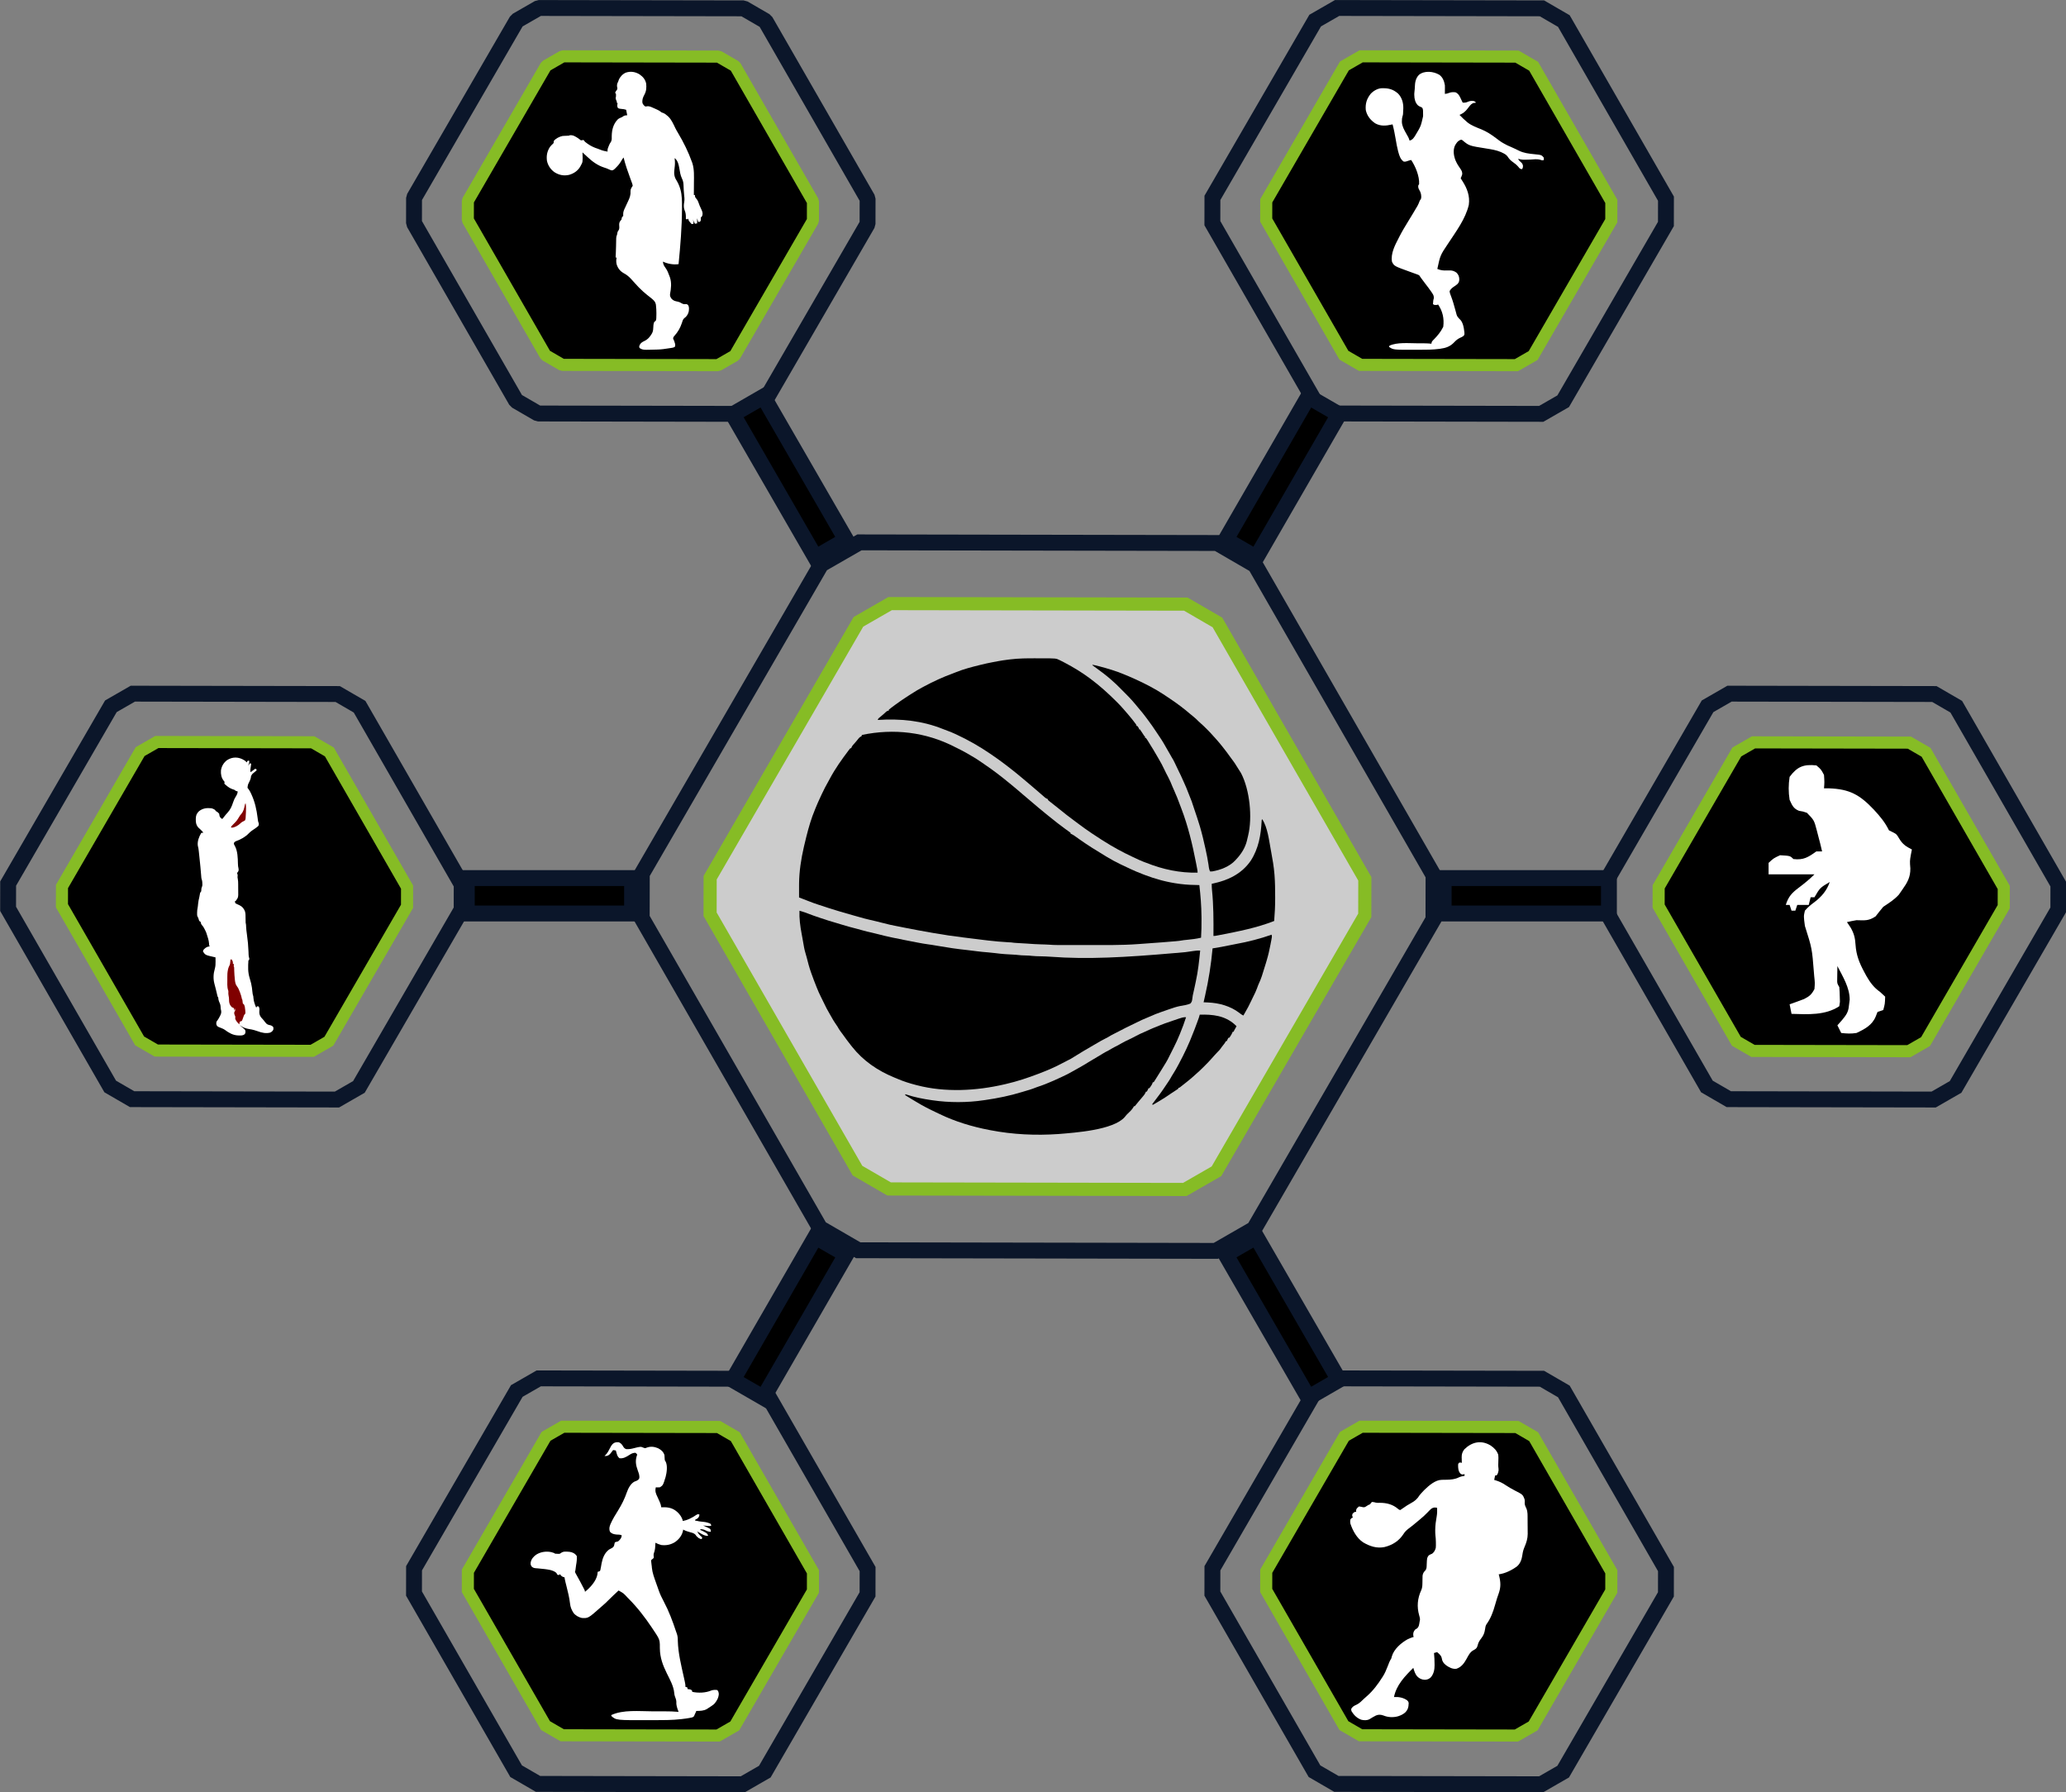 <?xml version="1.0" encoding="UTF-8" standalone="no"?>
<!-- Generator: Adobe Illustrator 25.2.1, SVG Export Plug-In . SVG Version: 6.00 Build 0)  -->

<svg
   version="1.1"
   id="Слой_1"
   x="0px"
   y="0px"
   viewBox="0 0 260.187 225.637"
   xml:space="preserve"
   sodipodi:docname="bballV2Gr.svg"
   inkscape:version="1.3.2 (091e20e, 2023-11-25, custom)"
   width="260.187"
   height="225.637"
   xmlns:inkscape="http://www.inkscape.org/namespaces/inkscape"
   xmlns:sodipodi="http://sodipodi.sourceforge.net/DTD/sodipodi-0.dtd"
   xmlns="http://www.w3.org/2000/svg"
   xmlns:svg="http://www.w3.org/2000/svg"><rect x="0" y="0" width="260.187" height="225.637" fill="#808080" stroke="none"/><defs
   id="defs44"><inkscape:path-effect
     effect="fillet_chamfer"
     id="path-effect153"
     is_visible="true"
     lpeversion="1"
     nodesatellites_param="C,0,0,1,0,4,0,1 @ C,0,0,1,0,4,0,1 @ C,0,0,1,0,4,0,1 @ C,0,0,1,0,4,0,1 @ C,0,0,1,0,4,0,1 @ C,0,0,1,0,4,0,1"
     radius="4"
     unit="px"
     method="auto"
     mode="F"
     chamfer_steps="1"
     flexible="false"
     use_knot_distance="true"
     apply_no_radius="true"
     apply_with_radius="true"
     only_selected="false"
     hide_knots="false" /><inkscape:path-effect
     effect="fillet_chamfer"
     id="path-effect151"
     is_visible="true"
     lpeversion="1"
     nodesatellites_param="C,0,0,1,0,4,0,1 @ C,0,0,1,0,4,0,1 @ C,0,0,1,0,4,0,1 @ C,0,0,1,0,4,0,1 @ C,0,0,1,0,4,0,1 @ C,0,0,1,0,4,0,1"
     radius="4"
     unit="px"
     method="auto"
     mode="F"
     chamfer_steps="1"
     flexible="false"
     use_knot_distance="true"
     apply_no_radius="true"
     apply_with_radius="true"
     only_selected="false"
     hide_knots="false" /><inkscape:path-effect
     effect="fillet_chamfer"
     id="path-effect149"
     is_visible="true"
     lpeversion="1"
     nodesatellites_param="C,0,0,1,0,4,0,1 @ C,0,0,1,0,4,0,1 @ C,0,0,1,0,4,0,1 @ C,0,0,1,0,4,0,1 @ C,0,0,1,0,4,0,1 @ C,0,0,1,0,4,0,1"
     radius="4"
     unit="px"
     method="auto"
     mode="F"
     chamfer_steps="1"
     flexible="false"
     use_knot_distance="true"
     apply_no_radius="true"
     apply_with_radius="true"
     only_selected="false"
     hide_knots="false" /><inkscape:path-effect
     effect="fillet_chamfer"
     id="path-effect147"
     is_visible="true"
     lpeversion="1"
     nodesatellites_param="C,0,0,1,0,4,0,1 @ C,0,0,1,0,4,0,1 @ C,0,0,1,0,4,0,1 @ C,0,0,1,0,4,0,1 @ C,0,0,1,0,4,0,1 @ C,0,0,1,0,4,0,1"
     radius="4"
     unit="px"
     method="auto"
     mode="F"
     chamfer_steps="1"
     flexible="false"
     use_knot_distance="true"
     apply_no_radius="true"
     apply_with_radius="true"
     only_selected="false"
     hide_knots="false" /><inkscape:path-effect
     effect="fillet_chamfer"
     id="path-effect145"
     is_visible="true"
     lpeversion="1"
     nodesatellites_param="C,0,0,1,0,4,0,1 @ C,0,0,1,0,4,0,1 @ C,0,0,1,0,4,0,1 @ C,0,0,1,0,4,0,1 @ C,0,0,1,0,4,0,1 @ C,0,0,1,0,4,0,1"
     radius="4"
     unit="px"
     method="auto"
     mode="F"
     chamfer_steps="1"
     flexible="false"
     use_knot_distance="true"
     apply_no_radius="true"
     apply_with_radius="true"
     only_selected="false"
     hide_knots="false" /><inkscape:path-effect
     effect="fillet_chamfer"
     id="path-effect143"
     is_visible="true"
     lpeversion="1"
     nodesatellites_param="C,0,0,1,0,4,0,1 @ C,0,0,1,0,4,0,1 @ C,0,0,1,0,4,0,1 @ C,0,0,1,0,4,0,1 @ C,0,0,1,0,4,0,1 @ C,0,0,1,0,4,0,1"
     radius="4"
     unit="px"
     method="auto"
     mode="F"
     chamfer_steps="1"
     flexible="false"
     use_knot_distance="true"
     apply_no_radius="true"
     apply_with_radius="true"
     only_selected="false"
     hide_knots="false" /><inkscape:path-effect
     effect="fillet_chamfer"
     id="path-effect141"
     is_visible="true"
     lpeversion="1"
     nodesatellites_param="C,0,0,1,0,4,0,1 @ C,0,0,1,0,4,0,1 @ C,0,0,1,0,4,0,1 @ C,0,0,1,0,4,0,1 @ C,0,0,1,0,4,0,1 @ C,0,0,1,0,4,0,1"
     radius="4"
     unit="px"
     method="auto"
     mode="F"
     chamfer_steps="1"
     flexible="false"
     use_knot_distance="true"
     apply_no_radius="true"
     apply_with_radius="true"
     only_selected="false"
     hide_knots="false" /><inkscape:path-effect
     effect="fillet_chamfer"
     id="path-effect139"
     is_visible="true"
     lpeversion="1"
     nodesatellites_param="C,0,0,1,0,4,0,1 @ C,0,0,1,0,4,0,1 @ C,0,0,1,0,4,0,1 @ C,0,0,1,0,4,0,1 @ C,0,0,1,0,4,0,1 @ C,0,0,1,0,4,0,1"
     radius="4"
     unit="px"
     method="auto"
     mode="F"
     chamfer_steps="1"
     flexible="false"
     use_knot_distance="true"
     apply_no_radius="true"
     apply_with_radius="true"
     only_selected="false"
     hide_knots="false" /><inkscape:path-effect
     effect="fillet_chamfer"
     id="path-effect137"
     is_visible="true"
     lpeversion="1"
     nodesatellites_param="C,0,0,1,0,4,0,1 @ C,0,0,1,0,4,0,1 @ C,0,0,1,0,4,0,1 @ C,0,0,1,0,4,0,1 @ C,0,0,1,0,4,0,1 @ C,0,0,1,0,4,0,1"
     radius="4"
     unit="px"
     method="auto"
     mode="F"
     chamfer_steps="1"
     flexible="false"
     use_knot_distance="true"
     apply_no_radius="true"
     apply_with_radius="true"
     only_selected="false"
     hide_knots="false" /><inkscape:path-effect
     effect="fillet_chamfer"
     id="path-effect135"
     is_visible="true"
     lpeversion="1"
     nodesatellites_param="C,0,0,1,0,4,0,1 @ C,0,0,1,0,4,0,1 @ C,0,0,1,0,4,0,1 @ C,0,0,1,0,4,0,1 @ C,0,0,1,0,4,0,1 @ C,0,0,1,0,4,0,1"
     radius="4"
     unit="px"
     method="auto"
     mode="F"
     chamfer_steps="1"
     flexible="false"
     use_knot_distance="true"
     apply_no_radius="true"
     apply_with_radius="true"
     only_selected="false"
     hide_knots="false" /><inkscape:path-effect
     effect="fillet_chamfer"
     id="path-effect133"
     is_visible="true"
     lpeversion="1"
     nodesatellites_param="C,0,0,1,0,4,0,1 @ C,0,0,1,0,4,0,1 @ C,0,0,1,0,4,0,1 @ C,0,0,1,0,4,0,1 @ C,0,0,1,0,4,0,1 @ C,0,0,1,0,4,0,1"
     radius="4"
     unit="px"
     method="auto"
     mode="F"
     chamfer_steps="1"
     flexible="false"
     use_knot_distance="true"
     apply_no_radius="true"
     apply_with_radius="true"
     only_selected="false"
     hide_knots="false" /><inkscape:path-effect
     effect="fillet_chamfer"
     id="path-effect131"
     is_visible="true"
     lpeversion="1"
     nodesatellites_param="C,0,0,1,0,4,0,1 @ C,0,0,1,0,4,0,1 @ C,0,0,1,0,4,0,1 @ C,0,0,1,0,4,0,1 @ C,0,0,1,0,4,0,1 @ C,0,0,1,0,4,0,1"
     radius="4"
     unit="px"
     method="auto"
     mode="F"
     chamfer_steps="1"
     flexible="false"
     use_knot_distance="true"
     apply_no_radius="true"
     apply_with_radius="true"
     only_selected="false"
     hide_knots="false" /><inkscape:path-effect
     effect="fillet_chamfer"
     id="path-effect129"
     is_visible="true"
     lpeversion="1"
     nodesatellites_param="C,0,0,1,0,4,0,1 @ C,0,0,1,0,4,0,1 @ C,0,0,1,0,4,0,1 @ C,0,0,1,0,4,0,1 @ C,0,0,1,0,4,0,1 @ C,0,0,1,0,4,0,1"
     radius="4"
     unit="px"
     method="auto"
     mode="F"
     chamfer_steps="1"
     flexible="false"
     use_knot_distance="true"
     apply_no_radius="true"
     apply_with_radius="true"
     only_selected="false"
     hide_knots="false" /><inkscape:path-effect
     effect="fillet_chamfer"
     id="path-effect127"
     is_visible="true"
     lpeversion="1"
     nodesatellites_param="C,0,0,1,0,4,0,1 @ C,0,0,1,0,4,0,1 @ C,0,0,1,0,4,0,1 @ C,0,0,1,0,4,0,1 @ C,0,0,1,0,4,0,1 @ C,0,0,1,0,4,0,1"
     radius="4"
     unit="px"
     method="auto"
     mode="F"
     chamfer_steps="1"
     flexible="false"
     use_knot_distance="true"
     apply_no_radius="true"
     apply_with_radius="true"
     only_selected="false"
     hide_knots="false" /><inkscape:path-effect
     effect="fillet_chamfer"
     id="path-effect67"
     is_visible="true"
     lpeversion="1"
     nodesatellites_param="C,0,0,1,0,4,0,1 @ C,0,0,1,0,4,0,1 @ C,0,0,1,0,4,0,1 @ C,0,0,1,0,4,0,1 @ C,0,0,1,0,4,0,1 @ C,0,0,1,0,4,0,1"
     radius="4"
     unit="px"
     method="auto"
     mode="F"
     chamfer_steps="1"
     flexible="false"
     use_knot_distance="true"
     apply_no_radius="true"
     apply_with_radius="true"
     only_selected="false"
     hide_knots="false" /><inkscape:path-effect
     effect="fillet_chamfer"
     id="path-effect65"
     is_visible="true"
     lpeversion="1"
     nodesatellites_param="C,0,0,1,0,4,0,1 @ C,0,0,1,0,4,0,1 @ C,0,0,1,0,4,0,1 @ C,0,0,1,0,4,0,1 @ C,0,0,1,0,4,0,1 @ C,0,0,1,0,4,0,1"
     radius="4"
     unit="px"
     method="auto"
     mode="F"
     chamfer_steps="1"
     flexible="false"
     use_knot_distance="true"
     apply_no_radius="true"
     apply_with_radius="true"
     only_selected="false"
     hide_knots="false" /><inkscape:path-effect
     effect="fillet_chamfer"
     id="path-effect63"
     is_visible="true"
     lpeversion="1"
     nodesatellites_param="C,0,0,1,0,4,0,1 @ C,0,0,1,0,4,0,1 @ C,0,0,1,0,4,0,1 @ C,0,0,1,0,4,0,1 @ C,0,0,1,0,4,0,1 @ C,0,0,1,0,4,0,1"
     radius="4"
     unit="px"
     method="auto"
     mode="F"
     chamfer_steps="1"
     flexible="false"
     use_knot_distance="true"
     apply_no_radius="true"
     apply_with_radius="true"
     only_selected="false"
     hide_knots="false" /><inkscape:path-effect
     effect="fillet_chamfer"
     id="path-effect61"
     is_visible="true"
     lpeversion="1"
     nodesatellites_param="C,0,0,1,0,4,0,1 @ C,0,0,1,0,4,0,1 @ C,0,0,1,0,4,0,1 @ C,0,0,1,0,4,0,1 @ C,0,0,1,0,4,0,1 @ C,0,0,1,0,4,0,1"
     radius="4"
     unit="px"
     method="auto"
     mode="F"
     chamfer_steps="1"
     flexible="false"
     use_knot_distance="true"
     apply_no_radius="true"
     apply_with_radius="true"
     only_selected="false"
     hide_knots="false" /><inkscape:path-effect
     effect="fillet_chamfer"
     id="path-effect59"
     is_visible="true"
     lpeversion="1"
     nodesatellites_param="C,0,0,1,0,4,0,1 @ C,0,0,1,0,4,0,1 @ C,0,0,1,0,4,0,1 @ C,0,0,1,0,4,0,1 @ C,0,0,1,0,4,0,1 @ C,0,0,1,0,4,0,1"
     radius="4"
     unit="px"
     method="auto"
     mode="F"
     chamfer_steps="1"
     flexible="false"
     use_knot_distance="true"
     apply_no_radius="true"
     apply_with_radius="true"
     only_selected="false"
     hide_knots="false" /><inkscape:path-effect
     effect="fillet_chamfer"
     id="path-effect57"
     is_visible="true"
     lpeversion="1"
     nodesatellites_param="C,0,0,1,0,4,0,1 @ C,0,0,1,0,4,0,1 @ C,0,0,1,0,4,0,1 @ C,0,0,1,0,4,0,1 @ C,0,0,1,0,4,0,1 @ C,0,0,1,0,4,0,1"
     radius="4"
     unit="px"
     method="auto"
     mode="F"
     chamfer_steps="1"
     flexible="false"
     use_knot_distance="true"
     apply_no_radius="true"
     apply_with_radius="true"
     only_selected="false"
     hide_knots="false" /><inkscape:path-effect
     effect="fillet_chamfer"
     id="path-effect55"
     is_visible="true"
     lpeversion="1"
     nodesatellites_param="C,0,0,1,0,4,0,1 @ C,0,0,1,0,4,0,1 @ C,0,0,1,0,4,0,1 @ C,0,0,1,0,4,0,1 @ C,0,0,1,0,4,0,1 @ C,0,0,1,0,4,0,1"
     radius="4"
     unit="px"
     method="auto"
     mode="F"
     chamfer_steps="1"
     flexible="false"
     use_knot_distance="true"
     apply_no_radius="true"
     apply_with_radius="true"
     only_selected="false"
     hide_knots="false" /><inkscape:path-effect
     effect="fillet_chamfer"
     id="path-effect52"
     is_visible="true"
     lpeversion="1"
     nodesatellites_param="C,0,0,1,0,4,0,1 @ C,0,0,1,0,4,0,1 @ C,0,0,1,0,4,0,1 @ C,0,0,1,0,4,0,1 @ C,0,0,1,0,4,0,1 @ C,0,0,1,0,4,0,1"
     radius="4"
     unit="px"
     method="auto"
     mode="F"
     chamfer_steps="1"
     flexible="false"
     use_knot_distance="true"
     apply_no_radius="true"
     apply_with_radius="true"
     only_selected="false"
     hide_knots="false" /><inkscape:path-effect
     effect="fillet_chamfer"
     id="path-effect51"
     is_visible="true"
     lpeversion="1"
     nodesatellites_param="C,0,0,1,0,4,0,1 @ C,0,0,1,0,4,0,1 @ C,0,0,1,0,4,0,1 @ C,0,0,1,0,4,0,1 @ C,0,0,1,0,4,0,1 @ C,0,0,1,0,4,0,1"
     radius="4"
     unit="px"
     method="auto"
     mode="F"
     chamfer_steps="1"
     flexible="false"
     use_knot_distance="true"
     apply_no_radius="true"
     apply_with_radius="true"
     only_selected="false"
     hide_knots="false" /><inkscape:path-effect
     effect="fillet_chamfer"
     id="path-effect50"
     is_visible="true"
     lpeversion="1"
     nodesatellites_param="C,0,0,1,0,4,0,1 @ C,0,0,1,0,4,0,1 @ C,0,0,1,0,4,0,1 @ C,0,0,1,0,4,0,1 @ C,0,0,1,0,4,0,1 @ C,0,0,1,0,4,0,1"
     radius="4"
     unit="px"
     method="auto"
     mode="F"
     chamfer_steps="1"
     flexible="false"
     use_knot_distance="true"
     apply_no_radius="true"
     apply_with_radius="true"
     only_selected="false"
     hide_knots="false" /><inkscape:path-effect
     effect="fillet_chamfer"
     id="path-effect49"
     is_visible="true"
     lpeversion="1"
     nodesatellites_param="C,0,0,1,0,4,0,1 @ C,0,0,1,0,4,0,1 @ C,0,0,1,0,4,0,1 @ C,0,0,1,0,4,0,1 @ C,0,0,1,0,4,0,1 @ C,0,0,1,0,4,0,1"
     radius="4"
     unit="px"
     method="auto"
     mode="F"
     chamfer_steps="1"
     flexible="false"
     use_knot_distance="true"
     apply_no_radius="true"
     apply_with_radius="true"
     only_selected="false"
     hide_knots="false" /><inkscape:path-effect
     effect="fillet_chamfer"
     id="path-effect48"
     is_visible="true"
     lpeversion="1"
     nodesatellites_param="C,0,0,1,0,4,0,1 @ C,0,0,1,0,4,0,1 @ C,0,0,1,0,4,0,1 @ C,0,0,1,0,4,0,1 @ C,0,0,1,0,4,0,1 @ C,0,0,1,0,4,0,1"
     radius="4"
     unit="px"
     method="auto"
     mode="F"
     chamfer_steps="1"
     flexible="false"
     use_knot_distance="true"
     apply_no_radius="true"
     apply_with_radius="true"
     only_selected="false"
     hide_knots="false" /><inkscape:path-effect
     effect="fillet_chamfer"
     id="path-effect47"
     is_visible="true"
     lpeversion="1"
     nodesatellites_param="C,0,0,1,0,4,0,1 @ C,0,0,1,0,4,0,1 @ C,0,0,1,0,4,0,1 @ C,0,0,1,0,4,0,1 @ C,0,0,1,0,4,0,1 @ C,0,0,1,0,4,0,1"
     radius="4"
     unit="px"
     method="auto"
     mode="F"
     chamfer_steps="1"
     flexible="false"
     use_knot_distance="true"
     apply_no_radius="true"
     apply_with_radius="true"
     only_selected="false"
     hide_knots="false" /><inkscape:path-effect
     effect="fillet_chamfer"
     id="path-effect46"
     is_visible="true"
     lpeversion="1"
     nodesatellites_param="C,0,0,1,0,4,0,1 @ C,0,0,1,0,4,0,1 @ C,0,0,1,0,4,0,1 @ C,0,0,1,0,4,0,1 @ C,0,0,1,0,4,0,1 @ C,0,0,1,0,4,0,1"
     radius="4"
     unit="px"
     method="auto"
     mode="F"
     chamfer_steps="1"
     flexible="false"
     use_knot_distance="true"
     apply_no_radius="true"
     apply_with_radius="true"
     only_selected="false"
     hide_knots="false" /><clipPath
     clipPathUnits="userSpaceOnUse"
     id="clipPath47"><rect
       style="fill:none;fill-opacity:1;stroke:#333333;stroke-width:1.138;stroke-linecap:round;stroke-linejoin:bevel;stroke-dasharray:none;stroke-opacity:1"
       id="rect47"
       width="185.344"
       height="129.442"
       x="110.314"
       y="80.325" /></clipPath></defs><sodipodi:namedview
   id="namedview44"
   pagecolor="#ffffff"
   bordercolor="#000000"
   borderopacity="0.25"
   inkscape:showpageshadow="2"
   inkscape:pageopacity="0.0"
   inkscape:pagecheckerboard="0"
   inkscape:deskcolor="#d1d1d1"
   inkscape:zoom="2.2299488"
   inkscape:cx="228.25636"
   inkscape:cy="100.0023"
   inkscape:window-width="2083"
   inkscape:window-height="976"
   inkscape:window-x="0"
   inkscape:window-y="5"
   inkscape:window-maximized="0"
   inkscape:current-layer="layer9"
   showgrid="true"><inkscape:grid
     id="grid1"
     units="px"
     originx="-79.315"
     originy="-79.756"
     spacingx="1"
     spacingy="1"
     empcolor="#0099e5"
     empopacity="0.302"
     color="#0099e5"
     opacity="0.149"
     empspacing="5"
     dotted="false"
     gridanglex="30"
     gridanglez="30"
     visible="true" /></sodipodi:namedview>
<style
   type="text/css"
   id="style1">
	.st0{fill:none;}
</style>


<g
   inkscape:groupmode="layer"
   id="layer9"
   inkscape:label="WBBallGr"
   transform="translate(-79.315,-79.756)"><path
     sodipodi:type="star"
     style="display:inline;fill:#cccccc;stroke:#86bc25;stroke-width:2.491;stroke-dasharray:none;stroke-opacity:1"
     id="path92"
     inkscape:flatsided="true"
     sodipodi:sides="6"
     sodipodi:cx="184.25926"
     sodipodi:cy="84.722221"
     sodipodi:r1="64.084846"
     sodipodi:r2="55.499104"
     sodipodi:arg1="1.048962"
     sodipodi:arg2="1.5725608"
     inkscape:rounded="0"
     inkscape:randomized="0"
     d="m 212.204,140.271 -56.085,-0.099 -5.994,-3.475 -27.957,-48.62 0.012,-6.928 28.128,-48.521 6.006,-3.454 56.085,0.099 5.994,3.475 27.957,48.62 -0.012,6.928 -28.128,48.521 z"
     transform="matrix(0.664,0,0,0.664,87.622,136.385)"
     inkscape:path-effect="#path-effect127"
     inkscape:export-filename="bballV2.svg"
     inkscape:export-xdpi="212.73"
     inkscape:export-ydpi="212.73" /><path
     sodipodi:type="star"
     style="display:inline;fill:#000000;fill-opacity:1;stroke:#86bc25;stroke-width:4.349;stroke-dasharray:none;stroke-opacity:1"
     id="path93"
     inkscape:flatsided="true"
     sodipodi:sides="6"
     sodipodi:cx="184.25926"
     sodipodi:cy="84.722221"
     sodipodi:r1="64.084846"
     sodipodi:r2="55.499104"
     sodipodi:arg1="1.048962"
     sodipodi:arg2="1.5725608"
     inkscape:rounded="0"
     inkscape:randomized="0"
     d="m 212.204,140.271 -56.085,-0.099 -5.994,-3.475 -27.957,-48.62 0.012,-6.928 28.128,-48.521 6.006,-3.454 56.085,0.099 5.994,3.475 27.957,48.62 -0.012,6.928 -28.128,48.521 z"
     transform="matrix(0.35,0,0,0.35,196.02,76.638)"
     inkscape:path-effect="#path-effect129" /><path
     sodipodi:type="star"
     style="display:inline;fill:#000000;fill-opacity:1;stroke:#86bc25;stroke-width:4.349;stroke-linecap:round;stroke-linejoin:bevel;stroke-dasharray:none;stroke-opacity:1"
     id="path94"
     inkscape:flatsided="true"
     sodipodi:sides="6"
     sodipodi:cx="184.25926"
     sodipodi:cy="84.722221"
     sodipodi:r1="64.084846"
     sodipodi:r2="55.499104"
     sodipodi:arg1="1.048962"
     sodipodi:arg2="1.5725608"
     inkscape:rounded="0"
     inkscape:randomized="0"
     d="m 212.204,140.271 -56.085,-0.099 -5.994,-3.475 -27.957,-48.62 0.012,-6.928 28.128,-48.521 6.006,-3.454 56.085,0.099 5.994,3.475 27.957,48.62 -0.012,6.928 -28.128,48.521 z"
     transform="matrix(0.35,0,0,0.35,95.474,76.638)"
     inkscape:path-effect="#path-effect131" /><path
     sodipodi:type="star"
     style="display:inline;fill:#000000;fill-opacity:1;stroke:#86bc25;stroke-width:4.349;stroke-dasharray:none;stroke-opacity:1"
     id="path95"
     inkscape:flatsided="true"
     sodipodi:sides="6"
     sodipodi:cx="184.25926"
     sodipodi:cy="84.722221"
     sodipodi:r1="64.084846"
     sodipodi:r2="55.499104"
     sodipodi:arg1="1.048962"
     sodipodi:arg2="1.5725608"
     inkscape:rounded="0"
     inkscape:randomized="0"
     d="m 212.204,140.271 -56.085,-0.099 -5.994,-3.475 -27.957,-48.62 0.012,-6.928 28.128,-48.521 6.006,-3.454 56.085,0.099 5.994,3.475 27.957,48.62 -0.012,6.928 -28.128,48.521 z"
     transform="matrix(0.35,0,0,0.35,44.357,162.973)"
     inkscape:path-effect="#path-effect133" /><path
     sodipodi:type="star"
     style="display:inline;fill:#000000;fill-opacity:1;stroke:#86bc25;stroke-width:4.349;stroke-dasharray:none;stroke-opacity:1"
     id="path96"
     inkscape:flatsided="true"
     sodipodi:sides="6"
     sodipodi:cx="184.25926"
     sodipodi:cy="84.722221"
     sodipodi:r1="64.084846"
     sodipodi:r2="55.499104"
     sodipodi:arg1="1.048962"
     sodipodi:arg2="1.5725608"
     inkscape:rounded="0"
     inkscape:randomized="0"
     d="m 212.204,140.271 -56.085,-0.099 -5.994,-3.475 -27.957,-48.62 0.012,-6.928 28.128,-48.521 6.006,-3.454 56.085,0.099 5.994,3.475 27.957,48.62 -0.012,6.928 -28.128,48.521 z"
     transform="matrix(0.35,0,0,0.35,245.44,163.018)"
     inkscape:path-effect="#path-effect135" /><path
     sodipodi:type="star"
     style="display:inline;fill:#000000;fill-opacity:1;stroke:#86bc25;stroke-width:4.349;stroke-dasharray:none;stroke-opacity:1"
     id="path97"
     inkscape:flatsided="true"
     sodipodi:sides="6"
     sodipodi:cx="184.25926"
     sodipodi:cy="84.722221"
     sodipodi:r1="64.084846"
     sodipodi:r2="55.499104"
     sodipodi:arg1="1.048962"
     sodipodi:arg2="1.5725608"
     inkscape:rounded="0"
     inkscape:randomized="0"
     d="m 212.204,140.271 -56.085,-0.099 -5.994,-3.475 -27.957,-48.62 0.012,-6.928 28.128,-48.521 6.006,-3.454 56.085,0.099 5.994,3.475 27.957,48.62 -0.012,6.928 -28.128,48.521 z"
     transform="matrix(0.35,0,0,0.35,196.02,249.187)"
     inkscape:path-effect="#path-effect137" /><path
     sodipodi:type="star"
     style="display:inline;fill:#000000;fill-opacity:1;stroke:#86bc25;stroke-width:4.349;stroke-dasharray:none;stroke-opacity:1"
     id="path98"
     inkscape:flatsided="true"
     sodipodi:sides="6"
     sodipodi:cx="184.25926"
     sodipodi:cy="84.722221"
     sodipodi:r1="64.084846"
     sodipodi:r2="55.499104"
     sodipodi:arg1="1.048962"
     sodipodi:arg2="1.5725608"
     inkscape:rounded="0"
     inkscape:randomized="0"
     d="m 212.204,140.271 -56.085,-0.099 -5.994,-3.475 -27.957,-48.62 0.012,-6.928 28.128,-48.521 6.006,-3.454 56.085,0.099 5.994,3.475 27.957,48.62 -0.012,6.928 -28.128,48.521 z"
     transform="matrix(0.35,0,0,0.35,95.475,249.187)"
     inkscape:path-effect="#path-effect139" /><g
     id="g106"
     style="display:inline"
     inkscape:label="basketball"
     transform="matrix(1.128,0,0,1.128,75.497,205.237)"><path
       d="m 109.974,-27.871 c 0.094,0.048 0.189,0.095 0.284,0.141 0.673,0.33 1.323,0.693 1.961,1.086 0.041,0.025 0.081,0.05 0.123,0.076 0.246,0.153 0.484,0.314 0.721,0.481 0.097,0.069 0.195,0.136 0.293,0.203 0.929,0.63 1.817,1.311 2.683,2.025 0.086,0.07 0.171,0.139 0.257,0.209 0.442,0.361 0.875,0.733 1.308,1.105 0.264,0.226 0.528,0.45 0.794,0.674 0.103,0.087 0.206,0.174 0.31,0.262 0.052,0.044 0.103,0.087 0.155,0.131 0.131,0.111 0.262,0.222 0.393,0.334 0.271,0.23 0.543,0.457 0.821,0.678 0.123,0.098 0.245,0.199 0.367,0.299 0.311,0.255 0.626,0.502 0.943,0.749 0.049,0.038 0.098,0.077 0.149,0.116 0.235,0.182 0.472,0.362 0.713,0.537 0.042,0.03 0.083,0.061 0.126,0.092 0.083,0.06 0.166,0.12 0.25,0.18 0.038,0.027 0.075,0.055 0.114,0.083 0.034,0.024 0.068,0.049 0.103,0.074 0.036,0.032 0.036,0.032 0.073,0.065 0,0.032 0,0.063 0,0.095 0.032,0.01 0.063,0.021 0.096,0.032 0.19,0.085 0.348,0.202 0.516,0.324 0.073,0.052 0.146,0.104 0.219,0.156 0.055,0.039 0.055,0.039 0.111,0.08 0.928,0.661 1.892,1.261 2.868,1.847 0.093,0.056 0.187,0.113 0.28,0.169 0.472,0.285 0.951,0.545 1.449,0.783 0.036,0.017 0.073,0.035 0.11,0.053 0.23,0.11 0.46,0.219 0.691,0.327 0.097,0.046 0.193,0.092 0.29,0.138 0.487,0.232 0.984,0.435 1.488,0.628 0.067,0.026 0.067,0.026 0.136,0.053 0.593,0.227 1.19,0.423 1.804,0.586 0.058,0.015 0.115,0.031 0.175,0.047 0.635,0.164 1.273,0.286 1.923,0.371 0.031,0.004 0.062,0.008 0.094,0.012 0.706,0.092 1.412,0.116 2.123,0.125 0.136,1.162 0.227,2.314 0.238,3.485 0.001,0.093 0.002,0.187 0.003,0.28 0.008,0.704 -0.008,1.405 -0.05,2.108 -0.526,0.126 -1.055,0.185 -1.593,0.239 -0.056,0.006 -0.112,0.011 -0.17,0.017 -0.05,0.005 -0.1,0.01 -0.152,0.015 -0.135,0.014 -0.135,0.014 -0.25,0.039 -0.181,0.035 -0.362,0.052 -0.545,0.07 -0.042,0.004 -0.083,0.008 -0.126,0.013 -0.533,0.051 -1.067,0.091 -1.601,0.131 -0.055,0.004 -0.109,0.008 -0.166,0.012 -0.338,0.025 -0.676,0.05 -1.014,0.074 -0.152,0.011 -0.304,0.022 -0.456,0.034 -0.23,0.017 -0.459,0.033 -0.689,0.05 -0.082,0.006 -0.164,0.012 -0.246,0.018 -1.956,0.145 -3.924,0.109 -5.883,0.108 -0.305,0 -0.61,0 -0.915,0 -0.299,0 -0.597,0 -0.896,0 -0.176,0 -0.353,0 -0.529,0 -0.196,0 -0.391,0 -0.587,0 -0.085,0 -0.085,0 -0.172,0 -0.338,0 -0.673,-0.017 -1.01,-0.043 -0.163,-0.013 -0.324,-0.019 -0.487,-0.023 -0.058,-0.002 -0.117,-0.003 -0.177,-0.005 -0.06,-0.002 -0.12,-0.003 -0.182,-0.005 -0.528,-0.015 -1.052,-0.043 -1.579,-0.087 -0.373,-0.031 -0.745,-0.052 -1.119,-0.066 -0.222,-0.009 -0.437,-0.031 -0.657,-0.064 -0.11,-0.007 -0.221,-0.013 -0.331,-0.018 -1.535,-0.082 -3.063,-0.292 -4.587,-0.484 -0.132,-0.017 -0.264,-0.033 -0.397,-0.049 -1.131,-0.138 -2.253,-0.302 -3.375,-0.5 -0.059,-0.01 -0.059,-0.01 -0.12,-0.021 -1.027,-0.181 -2.054,-0.363 -3.076,-0.57 -0.313,-0.063 -0.627,-0.126 -0.941,-0.187 -0.471,-0.092 -0.937,-0.186 -1.399,-0.316 -0.26,-0.072 -0.522,-0.133 -0.784,-0.196 -0.078,-0.018 -0.078,-0.018 -0.157,-0.038 -0.225,-0.054 -0.449,-0.107 -0.674,-0.158 -0.362,-0.083 -0.718,-0.175 -1.074,-0.282 -0.278,-0.084 -0.557,-0.16 -0.837,-0.235 -0.456,-0.123 -0.909,-0.255 -1.361,-0.394 -0.134,-0.041 -0.269,-0.081 -0.403,-0.122 -0.628,-0.19 -1.251,-0.391 -1.873,-0.598 -0.037,-0.012 -0.074,-0.024 -0.112,-0.037 -0.359,-0.119 -0.716,-0.239 -1.066,-0.383 -0.212,-0.087 -0.428,-0.167 -0.642,-0.249 -0.046,-0.017 -0.091,-0.035 -0.138,-0.053 -0.111,-0.042 -0.222,-0.084 -0.333,-0.126 -0.003,-0.477 -0.003,-0.955 0,-1.432 0,-0.046 0.001,-0.093 0.001,-0.14 0.015,-1.338 0.224,-2.713 0.524,-4.014 0.017,-0.076 0.017,-0.076 0.035,-0.154 0.08,-0.347 0.164,-0.694 0.251,-1.04 0.009,-0.035 0.018,-0.07 0.027,-0.106 0.248,-0.98 0.537,-1.969 0.928,-2.902 0.025,-0.061 0.05,-0.123 0.074,-0.184 0.171,-0.422 0.352,-0.837 0.549,-1.248 0.049,-0.104 0.097,-0.208 0.145,-0.313 0.229,-0.495 0.479,-0.972 0.749,-1.446 0.056,-0.101 0.111,-0.202 0.165,-0.304 0.584,-1.097 1.324,-2.131 2.072,-3.122 0.02,-0.027 0.04,-0.053 0.06,-0.08 0.047,-0.062 0.098,-0.121 0.149,-0.179 0.032,0 0.063,0 0.096,0 0.012,-0.035 0.024,-0.07 0.036,-0.106 0.066,-0.148 0.143,-0.237 0.254,-0.354 0.201,-0.216 0.386,-0.441 0.568,-0.674 0.095,-0.105 0.165,-0.143 0.289,-0.203 0.016,-0.047 0.032,-0.095 0.048,-0.143 3.547,-0.742 7.122,-0.33 10.361,1.336 z"
       fill="#000000"
       id="path99"
       style="stroke-width:0.048" /><path
       d="m 92.643,-9.583 c 0.117,0.036 0.235,0.071 0.352,0.107 0.032,0.01 0.065,0.019 0.098,0.03 0.177,0.054 0.348,0.114 0.519,0.185 0.396,0.161 0.804,0.295 1.209,0.433 0.044,0.015 0.087,0.03 0.132,0.045 0.632,0.215 1.264,0.416 1.907,0.596 0.178,0.051 0.354,0.106 0.531,0.161 0.561,0.175 1.126,0.325 1.695,0.469 0.214,0.055 0.426,0.113 0.638,0.176 0.323,0.095 0.651,0.167 0.98,0.24 0.251,0.056 0.5,0.116 0.748,0.184 0.466,0.127 0.937,0.231 1.409,0.334 0.047,0.01 0.094,0.021 0.143,0.032 0.489,0.107 0.981,0.202 1.472,0.298 0.145,0.028 0.29,0.057 0.434,0.085 0.272,0.053 0.543,0.106 0.815,0.158 0.038,0.007 0.075,0.015 0.114,0.022 0.387,0.075 0.773,0.143 1.163,0.196 0.086,0.012 0.172,0.024 0.258,0.036 0.06,0.008 0.06,0.008 0.122,0.017 0.287,0.041 0.573,0.091 0.859,0.143 0.479,0.086 0.959,0.163 1.441,0.231 0.036,0.005 0.072,0.01 0.109,0.016 0.531,0.076 1.062,0.142 1.595,0.198 0.337,0.036 0.673,0.078 1.009,0.124 0.426,0.058 0.852,0.097 1.281,0.131 0.265,0.021 0.527,0.046 0.79,0.081 0.703,0.093 1.411,0.147 2.119,0.175 0.16,0.007 0.313,0.016 0.472,0.04 0.247,0.034 0.494,0.04 0.743,0.048 0.555,0.019 0.555,0.019 0.783,0.048 0.323,0.039 0.649,0.04 0.975,0.048 0.372,0.009 0.743,0.019 1.113,0.048 4.128,0.313 8.371,0.069 13.846,-0.406 0.098,-0.008 0.197,-0.015 0.295,-0.021 0.623,-0.042 1.241,-0.117 1.858,-0.219 0.24,-0.038 0.468,-0.052 0.711,-0.046 -0.116,1.166 -0.236,2.32 -0.489,3.465 -0.047,0.216 -0.093,0.433 -0.138,0.649 -0.035,0.167 -0.072,0.334 -0.111,0.501 -0.093,0.395 -0.093,0.395 -0.145,0.797 -0.023,0.216 -0.06,0.346 -0.215,0.509 -0.352,0.152 -0.739,0.201 -1.114,0.268 -0.416,0.078 -0.812,0.215 -1.211,0.352 -0.055,0.019 -0.055,0.019 -0.111,0.038 -0.239,0.082 -0.477,0.165 -0.715,0.249 -0.051,0.018 -0.103,0.036 -0.156,0.055 -0.387,0.137 -0.769,0.28 -1.141,0.456 -0.139,0.064 -0.28,0.121 -0.422,0.178 -0.335,0.135 -0.66,0.28 -0.982,0.444 -0.282,0.144 -0.567,0.28 -0.854,0.415 -0.363,0.173 -0.722,0.351 -1.077,0.542 -0.228,0.123 -0.458,0.239 -0.69,0.353 -0.249,0.123 -0.488,0.254 -0.724,0.401 -0.124,0.073 -0.25,0.136 -0.38,0.199 -0.265,0.131 -0.519,0.276 -0.773,0.427 -0.264,0.157 -0.529,0.311 -0.795,0.463 -0.531,0.304 -1.055,0.616 -1.573,0.941 -0.656,0.411 -0.656,0.411 -0.965,0.559 -0.197,0.096 -0.391,0.197 -0.584,0.301 -0.818,0.442 -1.673,0.808 -2.541,1.14 -0.084,0.032 -0.084,0.032 -0.17,0.065 -1.177,0.448 -2.374,0.847 -3.602,1.129 -0.06,0.014 -0.119,0.028 -0.181,0.042 -3.139,0.729 -6.611,0.917 -9.751,0.101 -0.056,-0.015 -0.113,-0.029 -0.171,-0.044 -0.687,-0.18 -1.353,-0.389 -2.006,-0.671 -0.119,-0.051 -0.239,-0.1 -0.36,-0.149 C 101.377,8.273 99.766,7.177 98.515,5.6 98.475,5.55 98.435,5.499 98.394,5.449 98.062,5.034 97.751,4.605 97.442,4.172 97.37,4.072 97.295,3.974 97.22,3.877 97.094,3.71 96.994,3.538 96.892,3.356 96.796,3.207 96.696,3.062 96.596,2.916 96.465,2.722 96.348,2.525 96.236,2.319 96.177,2.212 96.115,2.107 96.053,2.002 95.784,1.549 95.543,1.092 95.323,0.614 c -0.097,-0.21 -0.2,-0.416 -0.305,-0.621 -0.155,-0.306 -0.291,-0.615 -0.418,-0.934 -0.022,-0.054 -0.044,-0.107 -0.066,-0.163 -0.196,-0.483 -0.379,-0.97 -0.554,-1.461 -0.012,-0.034 -0.025,-0.068 -0.037,-0.103 -0.205,-0.573 -0.358,-1.157 -0.506,-1.747 -0.045,-0.178 -0.093,-0.353 -0.15,-0.528 -0.101,-0.331 -0.154,-0.674 -0.214,-1.015 -0.013,-0.071 -0.025,-0.143 -0.038,-0.214 -0.025,-0.138 -0.049,-0.276 -0.073,-0.415 -0.025,-0.14 -0.05,-0.28 -0.077,-0.42 -0.16,-0.848 -0.276,-1.713 -0.241,-2.577 z"
       fill="#000000"
       id="path100"
       style="stroke-width:0.048" /><path
       d="m 119.009,-37.759 c 0.172,0 0.344,0 0.516,0 1.768,0 1.768,0 2.18,0.212 0.035,0.017 0.069,0.033 0.105,0.05 0.114,0.056 0.227,0.114 0.34,0.174 0.043,0.022 0.085,0.044 0.129,0.067 0.955,0.503 1.869,1.056 2.736,1.699 0.047,0.035 0.095,0.07 0.143,0.106 1.016,0.757 1.944,1.596 2.841,2.49 0.067,0.066 0.067,0.066 0.135,0.134 0.244,0.244 0.477,0.493 0.701,0.755 0.049,0.056 0.099,0.113 0.148,0.169 0.267,0.305 0.529,0.613 0.783,0.929 0.034,0.043 0.034,0.043 0.069,0.087 0.432,0.544 0.432,0.544 0.432,0.677 0.032,0 0.063,0 0.096,0 0.191,0.258 0.191,0.258 0.191,0.382 0.032,0 0.063,0 0.096,0 0.084,0.116 0.162,0.232 0.239,0.352 0.043,0.066 0.085,0.132 0.128,0.198 0.028,0.044 0.028,0.044 0.057,0.089 0.055,0.084 0.055,0.084 0.149,0.172 0,0.047 0,0.095 0,0.143 0.032,0 0.063,0 0.096,0 0.067,0.086 0.067,0.086 0.14,0.2 0.024,0.037 0.048,0.074 0.073,0.112 0.048,0.076 0.095,0.153 0.141,0.23 0.071,0.119 0.144,0.236 0.217,0.354 0.04,0.064 0.04,0.064 0.08,0.129 0.055,0.088 0.11,0.176 0.165,0.264 0.145,0.233 0.284,0.468 0.416,0.708 0.058,0.105 0.119,0.209 0.181,0.312 0.247,0.415 0.473,0.833 0.675,1.272 0.117,0.254 0.244,0.5 0.377,0.746 0.197,0.364 0.355,0.739 0.507,1.124 0.048,0.119 0.101,0.235 0.155,0.35 0.263,0.57 0.488,1.156 0.705,1.745 0.045,0.12 0.091,0.24 0.137,0.36 0.74,1.94 1.226,3.971 1.622,6.006 0.009,0.049 0.019,0.097 0.029,0.147 0.027,0.137 0.053,0.275 0.079,0.412 0.008,0.041 0.016,0.082 0.024,0.125 0.028,0.15 0.053,0.291 0.053,0.444 -1.963,0.049 -3.908,-0.366 -5.73,-1.098 -0.104,-0.039 -0.209,-0.078 -0.313,-0.116 -0.315,-0.122 -0.62,-0.264 -0.924,-0.409 -0.105,-0.05 -0.209,-0.099 -0.315,-0.147 -1.134,-0.528 -2.23,-1.132 -3.285,-1.806 -0.075,-0.048 -0.15,-0.095 -0.225,-0.142 -0.322,-0.203 -0.639,-0.413 -0.955,-0.626 -0.05,-0.034 -0.05,-0.034 -0.102,-0.068 -0.467,-0.315 -0.926,-0.637 -1.374,-0.977 -0.178,-0.135 -0.358,-0.267 -0.538,-0.399 -0.584,-0.428 -1.151,-0.874 -1.712,-1.331 -0.241,-0.197 -0.485,-0.39 -0.73,-0.581 -0.075,-0.058 -0.149,-0.117 -0.224,-0.176 -0.027,-0.021 -0.054,-0.043 -0.083,-0.065 -0.07,-0.056 -0.137,-0.115 -0.204,-0.174 0,-0.032 0,-0.063 0,-0.095 -0.035,-0.012 -0.07,-0.024 -0.106,-0.036 -0.148,-0.066 -0.237,-0.143 -0.354,-0.254 -0.169,-0.157 -0.34,-0.306 -0.519,-0.451 -0.172,-0.139 -0.338,-0.281 -0.501,-0.43 -0.202,-0.183 -0.41,-0.356 -0.621,-0.528 -0.161,-0.132 -0.319,-0.267 -0.477,-0.403 -0.283,-0.243 -0.569,-0.482 -0.859,-0.716 -0.027,-0.022 -0.054,-0.044 -0.082,-0.066 -0.902,-0.727 -1.823,-1.432 -2.783,-2.082 -0.051,-0.035 -0.101,-0.07 -0.153,-0.105 -1.198,-0.816 -2.447,-1.529 -3.762,-2.139 -0.045,-0.021 -0.09,-0.042 -0.136,-0.063 -0.255,-0.117 -0.51,-0.226 -0.774,-0.322 -0.206,-0.075 -0.41,-0.152 -0.613,-0.234 -2.319,-0.932 -4.788,-1.172 -7.262,-1.004 0.06,-0.18 0.135,-0.224 0.283,-0.34 0.231,-0.183 0.448,-0.376 0.662,-0.579 0.103,-0.082 0.167,-0.113 0.296,-0.131 0,-0.032 0,-0.063 0,-0.096 0.083,-0.072 0.169,-0.14 0.257,-0.206 0.028,-0.021 0.055,-0.042 0.083,-0.063 0.093,-0.07 0.187,-0.139 0.281,-0.209 0.033,-0.025 0.066,-0.049 0.101,-0.075 0.477,-0.353 0.963,-0.687 1.464,-1.004 0.114,-0.072 0.227,-0.145 0.341,-0.217 0.393,-0.251 0.785,-0.495 1.198,-0.709 0.067,-0.036 0.134,-0.072 0.201,-0.108 1.034,-0.553 2.098,-1.048 3.201,-1.449 0.138,-0.051 0.274,-0.105 0.411,-0.16 0.823,-0.331 1.677,-0.554 2.537,-0.766 0.047,-0.012 0.094,-0.023 0.143,-0.035 0.474,-0.117 0.949,-0.226 1.43,-0.312 0.184,-0.033 0.367,-0.069 0.551,-0.104 0.359,-0.068 0.718,-0.12 1.08,-0.164 0.096,-0.012 0.192,-0.024 0.287,-0.036 0.937,-0.116 1.879,-0.121 2.822,-0.119 z"
       fill="#000000"
       id="path101"
       style="stroke-width:0.048" /><path
       d="m 135.805,2.306 c -0.197,0.616 -0.421,1.216 -0.668,1.814 -0.025,0.06 -0.025,0.06 -0.05,0.121 -0.19,0.462 -0.389,0.915 -0.619,1.359 -0.029,0.058 -0.057,0.115 -0.086,0.173 -0.665,1.344 -0.665,1.344 -1.06,1.976 -0.06,0.097 -0.119,0.195 -0.179,0.292 -0.068,0.109 -0.135,0.219 -0.203,0.328 -0.019,0.031 -0.039,0.063 -0.059,0.095 -0.139,0.223 -0.278,0.446 -0.418,0.669 -0.045,0.071 -0.045,0.071 -0.091,0.144 -0.025,0.039 -0.051,0.078 -0.076,0.119 -0.021,0.033 -0.042,0.066 -0.064,0.1 -0.018,0.022 -0.036,0.044 -0.055,0.067 -0.032,0 -0.063,0 -0.096,0 -0.007,0.039 -0.007,0.039 -0.014,0.08 -0.043,0.141 -0.114,0.241 -0.198,0.362 -0.044,0.064 -0.044,0.064 -0.089,0.129 -0.027,0.032 -0.053,0.065 -0.081,0.098 -0.032,0 -0.063,0 -0.096,0 -0.014,0.036 -0.028,0.073 -0.042,0.11 -0.054,0.128 -0.054,0.128 -0.149,0.272 -0.032,0 -0.063,0 -0.096,0 -0.018,0.052 -0.018,0.052 -0.036,0.104 -0.066,0.148 -0.143,0.25 -0.247,0.373 -0.057,0.068 -0.057,0.068 -0.115,0.138 -0.042,0.05 -0.084,0.099 -0.126,0.149 -0.046,0.055 -0.092,0.109 -0.138,0.164 -0.068,0.081 -0.137,0.161 -0.205,0.242 -0.099,0.116 -0.195,0.232 -0.287,0.353 -0.043,0.05 -0.043,0.05 -0.086,0.101 -0.032,0 -0.063,0 -0.096,0 -0.019,0.042 -0.019,0.042 -0.039,0.084 -0.168,0.315 -0.464,0.565 -0.717,0.812 -0.096,0.099 -0.178,0.201 -0.262,0.31 -1.269,1.461 -5.545,1.746 -7.386,1.898 -2.568,0.179 -5.114,0.058 -7.639,-0.43 -0.049,-0.009 -0.049,-0.009 -0.1,-0.019 -1.901,-0.364 -3.831,-0.943 -5.575,-1.793 -0.12,-0.058 -0.241,-0.115 -0.362,-0.172 -0.781,-0.368 -1.541,-0.757 -2.277,-1.208 -0.125,-0.076 -0.25,-0.151 -0.375,-0.225 -0.273,-0.163 -0.544,-0.328 -0.813,-0.497 0.024,-0.047 0.024,-0.047 0.048,-0.096 0.06,0.021 0.06,0.021 0.122,0.042 0.909,0.3 1.845,0.48 2.791,0.617 0.034,0.005 0.068,0.01 0.103,0.015 1.854,0.272 3.872,0.271 5.722,-0.006 0.069,-0.01 0.137,-0.02 0.206,-0.03 1.373,-0.198 2.721,-0.475 4.048,-0.883 0.145,-0.044 0.291,-0.088 0.437,-0.131 0.098,-0.029 0.195,-0.058 0.293,-0.087 0.066,-0.019 0.066,-0.019 0.133,-0.04 0.254,-0.077 0.499,-0.166 0.745,-0.267 0.129,-0.052 0.26,-0.096 0.393,-0.138 0.26,-0.085 0.511,-0.182 0.764,-0.286 0.062,-0.025 0.123,-0.05 0.185,-0.075 0.422,-0.171 0.837,-0.352 1.248,-0.549 0.101,-0.048 0.202,-0.094 0.303,-0.14 0.577,-0.264 1.127,-0.569 1.676,-0.886 0.108,-0.062 0.218,-0.123 0.327,-0.182 0.3,-0.166 0.591,-0.347 0.883,-0.526 0.372,-0.228 0.746,-0.453 1.123,-0.672 0.167,-0.097 0.332,-0.197 0.497,-0.298 0.209,-0.126 0.418,-0.247 0.639,-0.352 0.109,-0.055 0.212,-0.119 0.316,-0.183 0.218,-0.133 0.443,-0.246 0.672,-0.358 0.159,-0.081 0.311,-0.169 0.465,-0.259 0.297,-0.174 0.604,-0.321 0.916,-0.466 0.26,-0.121 0.514,-0.251 0.767,-0.388 0.293,-0.158 0.586,-0.295 0.894,-0.422 0.178,-0.075 0.352,-0.157 0.526,-0.24 0.265,-0.126 0.533,-0.238 0.809,-0.339 0.14,-0.054 0.277,-0.111 0.415,-0.17 0.365,-0.153 0.739,-0.28 1.114,-0.407 0.121,-0.041 0.241,-0.082 0.362,-0.124 1.096,-0.375 1.096,-0.375 1.427,-0.365 z"
       fill="#000000"
       id="path102"
       style="stroke-width:0.048" /><path
       d="m 125.349,-37.037 c 0.238,0.035 0.466,0.091 0.698,0.152 0.059,0.016 0.059,0.016 0.12,0.032 0.901,0.242 1.807,0.505 2.668,0.867 0.064,0.026 0.127,0.052 0.191,0.078 0.071,0.029 0.141,0.058 0.212,0.087 0.033,0.013 0.065,0.026 0.098,0.04 0.282,0.116 0.559,0.241 0.836,0.369 0.041,0.019 0.082,0.038 0.125,0.058 1.025,0.476 2.035,0.991 2.979,1.614 0.051,0.033 0.101,0.066 0.153,0.101 0.095,0.063 0.189,0.126 0.284,0.19 0.091,0.061 0.182,0.122 0.273,0.182 0.394,0.259 0.774,0.535 1.152,0.817 0.041,0.03 0.041,0.03 0.082,0.062 0.346,0.26 0.68,0.532 1.009,0.814 0.14,0.12 0.283,0.236 0.427,0.351 0.188,0.153 0.361,0.311 0.527,0.487 0.089,0.088 0.181,0.17 0.276,0.252 0.232,0.201 0.448,0.417 0.665,0.634 0.039,0.039 0.077,0.077 0.117,0.117 0.206,0.206 0.404,0.416 0.594,0.637 0.099,0.115 0.203,0.227 0.306,0.338 0.235,0.258 0.457,0.524 0.674,0.797 0.02,0.025 0.04,0.049 0.06,0.074 0.328,0.407 0.637,0.826 0.941,1.252 0.097,0.136 0.197,0.27 0.298,0.404 0.102,0.135 0.193,0.272 0.277,0.419 0.052,0.083 0.105,0.165 0.158,0.248 0.059,0.092 0.117,0.185 0.176,0.278 0.026,0.041 0.052,0.081 0.079,0.123 0.024,0.039 0.049,0.078 0.073,0.118 0.021,0.034 0.043,0.068 0.065,0.103 0.977,1.862 1.287,4.948 0.792,6.969 -0.009,0.037 -0.017,0.073 -0.026,0.111 -0.017,0.072 -0.034,0.143 -0.052,0.215 -0.02,0.08 -0.038,0.161 -0.056,0.242 -0.192,0.803 -0.645,1.507 -1.209,2.098 -0.026,0.029 -0.052,0.059 -0.078,0.089 -0.641,0.702 -1.679,1.096 -2.596,1.248 -0.08,0.003 -0.159,0.004 -0.239,0 -0.068,-0.156 -0.11,-0.296 -0.131,-0.465 -0.006,-0.045 -0.012,-0.09 -0.018,-0.137 -0.007,-0.05 -0.013,-0.099 -0.02,-0.15 -0.084,-0.581 -0.202,-1.152 -0.328,-1.725 -0.013,-0.061 -0.013,-0.061 -0.027,-0.123 -0.172,-0.777 -0.352,-1.554 -0.576,-2.318 -0.013,-0.046 -0.027,-0.091 -0.04,-0.138 -0.19,-0.638 -0.405,-1.268 -0.619,-1.899 -0.057,-0.168 -0.113,-0.336 -0.169,-0.504 -0.011,-0.032 -0.021,-0.064 -0.032,-0.098 -0.029,-0.087 -0.058,-0.175 -0.086,-0.262 -0.067,-0.194 -0.145,-0.382 -0.226,-0.57 -0.082,-0.195 -0.157,-0.393 -0.233,-0.59 -0.106,-0.274 -0.216,-0.545 -0.341,-0.811 -0.052,-0.112 -0.102,-0.224 -0.151,-0.337 -0.168,-0.383 -0.341,-0.762 -0.531,-1.135 -0.148,-0.291 -0.286,-0.586 -0.422,-0.883 -0.1,-0.214 -0.21,-0.414 -0.338,-0.613 -0.071,-0.111 -0.133,-0.226 -0.195,-0.343 -0.116,-0.214 -0.238,-0.424 -0.364,-0.632 -0.064,-0.107 -0.125,-0.216 -0.185,-0.326 -0.276,-0.5 -0.605,-0.972 -0.922,-1.447 -0.021,-0.032 -0.042,-0.063 -0.064,-0.096 -0.287,-0.43 -0.577,-0.856 -0.89,-1.268 -0.067,-0.089 -0.133,-0.179 -0.199,-0.269 -0.277,-0.377 -0.567,-0.738 -0.874,-1.09 -0.117,-0.134 -0.228,-0.271 -0.339,-0.411 -0.501,-0.613 -1.071,-1.168 -1.629,-1.728 -0.044,-0.044 -0.044,-0.044 -0.088,-0.089 -0.305,-0.306 -0.61,-0.608 -0.941,-0.887 -0.052,-0.046 -0.105,-0.092 -0.157,-0.138 -0.474,-0.414 -0.974,-0.789 -1.483,-1.159 -0.033,-0.024 -0.067,-0.048 -0.101,-0.073 -0.064,-0.046 -0.128,-0.093 -0.192,-0.139 -0.073,-0.053 -0.144,-0.107 -0.216,-0.162 0,-0.016 0,-0.032 0,-0.048 z"
       fill="#000000"
       id="path103"
       style="stroke-width:0.048" /><path
       d="m 144.304,-19.801 c 0.617,0.926 0.765,2.389 0.97,3.471 0.012,0.062 0.012,0.062 0.024,0.126 0.16,0.85 0.308,1.7 0.376,2.563 0.003,0.038 0.006,0.075 0.009,0.114 0.061,0.792 0.068,1.584 0.069,2.377 0,0.088 0,0.088 0.001,0.177 0.001,0.849 -0.039,1.689 -0.111,2.535 -1.932,0.761 -3.981,1.16 -6.013,1.555 -0.062,0.012 -0.123,0.024 -0.187,0.036 -0.418,0.08 -0.418,0.08 -0.58,0.08 0,-0.03 0,-0.059 0.001,-0.09 0.011,-1.684 0.011,-3.357 -0.163,-5.034 -0.024,-0.235 -0.033,-0.465 -0.029,-0.701 0.027,-0.006 0.054,-0.011 0.082,-0.017 1.711,-0.352 3.238,-1.067 4.263,-2.541 0.891,-1.378 1.147,-2.882 1.231,-4.499 0.01,-0.106 0.01,-0.106 0.058,-0.153 z"
       fill="#000000"
       id="path104"
       style="stroke-width:0.048" /><path
       d="m 145.354,-6.909 c 0.061,0.183 0.025,0.323 -0.011,0.507 -0.007,0.036 -0.013,0.072 -0.02,0.11 -0.022,0.118 -0.045,0.236 -0.068,0.353 -0.008,0.04 -0.015,0.08 -0.023,0.122 -0.114,0.592 -0.242,1.176 -0.417,1.754 -0.035,0.116 -0.069,0.233 -0.103,0.35 -0.129,0.443 -0.269,0.882 -0.412,1.32 -0.015,0.047 -0.03,0.093 -0.046,0.141 -0.093,0.279 -0.202,0.544 -0.326,0.81 -0.073,0.16 -0.131,0.322 -0.189,0.488 -0.121,0.333 -0.27,0.645 -0.432,0.96 -0.092,0.179 -0.178,0.361 -0.263,0.544 -0.197,0.425 -0.412,0.83 -0.651,1.233 -0.064,0.111 -0.128,0.223 -0.191,0.334 -0.169,-0.075 -0.3,-0.178 -0.445,-0.292 -1.009,-0.773 -2.26,-1.114 -3.515,-1.167 -0.046,-0.002 -0.093,-0.004 -0.14,-0.006 -0.113,-0.005 -0.227,-0.01 -0.34,-0.015 0.054,-0.244 0.109,-0.487 0.165,-0.731 0.402,-1.751 0.67,-3.497 0.838,-5.285 0.029,-0.005 0.057,-0.009 0.087,-0.014 0.599,-0.095 1.193,-0.201 1.786,-0.328 0.258,-0.055 0.516,-0.107 0.776,-0.154 1.331,-0.241 2.665,-0.583 3.941,-1.033 z"
       fill="#000000"
       id="path105"
       style="stroke-width:0.048" /><path
       d="m 137.333,2.019 c 1.442,-0.041 2.796,0.1 3.912,1.101 0.065,0.062 0.13,0.124 0.194,0.188 -0.073,0.148 -0.154,0.288 -0.239,0.43 -0.033,0.063 -0.065,0.127 -0.096,0.191 -0.032,0 -0.063,0 -0.096,0 -0.013,0.035 -0.026,0.069 -0.039,0.105 -0.056,0.132 -0.121,0.244 -0.2,0.364 -0.025,0.038 -0.049,0.075 -0.075,0.114 -0.023,0.028 -0.045,0.056 -0.069,0.086 -0.032,0 -0.063,0 -0.096,0 -0.014,0.028 -0.028,0.055 -0.042,0.084 -0.05,0.099 -0.1,0.199 -0.149,0.298 -0.032,0 -0.063,0 -0.096,0 -0.012,0.027 -0.024,0.053 -0.036,0.081 -0.069,0.128 -0.152,0.231 -0.244,0.343 -0.108,0.132 -0.207,0.261 -0.301,0.403 -0.096,0.142 -0.204,0.247 -0.325,0.367 -0.102,0.107 -0.203,0.216 -0.304,0.325 -0.026,0.028 -0.051,0.055 -0.078,0.084 -0.133,0.144 -0.264,0.289 -0.391,0.437 -0.208,0.238 -0.431,0.461 -0.655,0.684 -0.073,0.072 -0.145,0.145 -0.217,0.217 -0.255,0.255 -0.515,0.501 -0.79,0.735 -0.077,0.069 -0.153,0.139 -0.23,0.209 -0.251,0.226 -0.509,0.441 -0.773,0.651 -0.035,0.028 -0.07,0.055 -0.106,0.084 -0.117,0.093 -0.234,0.185 -0.351,0.277 -0.038,0.03 -0.076,0.06 -0.116,0.092 -0.036,0.028 -0.072,0.056 -0.108,0.085 -0.032,0.025 -0.064,0.051 -0.098,0.077 -0.081,0.055 -0.081,0.055 -0.177,0.055 0,0.032 0,0.063 0,0.095 -0.098,0.071 -0.098,0.071 -0.233,0.152 -0.175,0.108 -0.346,0.218 -0.513,0.337 -0.499,0.353 -1.018,0.683 -1.546,0.991 -0.051,0.03 -0.103,0.06 -0.156,0.091 -0.139,0.081 -0.278,0.162 -0.417,0.243 -0.016,-0.032 -0.032,-0.063 -0.048,-0.095 0.027,-0.034 0.053,-0.069 0.081,-0.104 0.519,-0.67 1.026,-1.349 1.489,-2.059 0.085,-0.129 0.172,-0.257 0.259,-0.385 0.128,-0.192 0.245,-0.386 0.354,-0.59 0.07,-0.125 0.147,-0.245 0.225,-0.365 0.166,-0.258 0.313,-0.523 0.457,-0.794 0.029,-0.055 0.059,-0.109 0.089,-0.165 0.612,-1.135 1.162,-2.294 1.618,-3.5 0.048,-0.125 0.097,-0.248 0.148,-0.372 0.116,-0.289 0.221,-0.581 0.326,-0.874 0.019,-0.053 0.038,-0.106 0.058,-0.161 0.018,-0.051 0.037,-0.102 0.056,-0.155 0.017,-0.046 0.033,-0.092 0.05,-0.139 0.035,-0.104 0.065,-0.207 0.09,-0.315 z"
       fill="#010101"
       id="path106"
       style="stroke-width:0.048" /></g><path
     d="m 157.271,261.362 c 0.291,0.137 0.404,0.316 0.561,0.581 0.099,0.152 0.185,0.214 0.355,0.277 0.335,0.017 0.612,-0.027 0.934,-0.114 0.88,-0.222 0.88,-0.222 1.272,-0.051 0.169,0.061 0.219,0.043 0.381,-0.028 0.482,-0.179 0.952,-0.12 1.42,0.079 0.394,0.21 0.657,0.427 0.801,0.858 0.013,0.171 0.022,0.343 0.03,0.515 0.015,0.173 0.015,0.173 0.113,0.296 0.274,0.517 0.149,1.397 0.004,1.943 -0.324,1.047 -0.324,1.047 -0.719,1.31 -0.129,0.011 -0.129,0.011 -0.268,0.007 -0.046,-10e-4 -0.092,-0.002 -0.14,-0.003 -0.035,-0.001 -0.07,-0.003 -0.107,-0.004 -0.132,0.503 0.011,0.81 0.229,1.259 0.073,0.158 0.144,0.317 0.215,0.476 0.026,0.058 0.026,0.058 0.053,0.116 0.099,0.222 0.162,0.426 0.19,0.667 0.054,-0.003 0.108,-0.005 0.164,-0.008 0.749,-0.021 1.334,0.108 1.897,0.638 0.295,0.287 0.499,0.581 0.63,0.973 0,0.038 0,0.076 0,0.114 0.615,-0.088 1.19,-0.405 1.703,-0.748 0.186,-0.111 0.186,-0.111 0.312,-0.089 0.051,0.018 0.051,0.018 0.103,0.036 -0.028,0.248 -0.095,0.357 -0.286,0.515 -0.076,0.039 -0.152,0.077 -0.229,0.114 -0.019,0.038 -0.038,0.076 -0.057,0.114 0.374,0.095 0.744,0.145 1.128,0.179 0.297,0.03 0.544,0.101 0.818,0.222 0.086,0.125 0.086,0.125 0.114,0.229 -0.057,0.057 -0.057,0.057 -0.225,0.064 -0.27,-0.003 -0.537,-0.034 -0.805,-0.064 0.065,0.029 0.131,0.058 0.198,0.088 0.085,0.04 0.171,0.08 0.256,0.119 0.043,0.019 0.086,0.038 0.131,0.058 0.12,0.057 0.226,0.111 0.331,0.193 0.058,0.187 0.058,0.187 0.057,0.343 -0.24,-0.02 -0.414,-0.056 -0.626,-0.172 -0.232,-0.125 -0.429,-0.153 -0.69,-0.172 0,0.038 0,0.075 0,0.114 0.041,0.015 0.082,0.031 0.125,0.047 0.161,0.067 0.308,0.144 0.459,0.232 0.049,0.028 0.098,0.056 0.149,0.085 0.133,0.099 0.182,0.17 0.241,0.322 -0.019,0.019 -0.038,0.038 -0.057,0.057 -0.349,-0.018 -0.587,-0.141 -0.884,-0.318 -0.042,-0.024 -0.084,-0.049 -0.127,-0.074 -0.102,-0.059 -0.204,-0.12 -0.306,-0.18 0.179,0.333 0.179,0.333 0.444,0.597 0.035,0.028 0.07,0.057 0.106,0.086 0.039,0.03 0.039,0.03 0.08,0.061 -0.019,0.075 -0.038,0.151 -0.057,0.229 -0.304,-0.018 -0.482,-0.193 -0.687,-0.401 -0.031,-0.047 -0.061,-0.095 -0.093,-0.144 -0.195,-0.204 -0.405,-0.249 -0.672,-0.321 -0.315,-0.089 -0.606,-0.177 -0.894,-0.336 -0.004,0.045 -0.007,0.09 -0.011,0.136 -0.14,0.625 -0.513,1.103 -1.037,1.456 -0.547,0.326 -1.063,0.421 -1.699,0.354 -0.261,-0.069 -0.503,-0.166 -0.744,-0.286 -0.002,0.06 -0.004,0.12 -0.006,0.182 -0.018,0.4 -0.036,0.758 -0.187,1.133 -0.053,0.173 -0.035,0.336 -0.013,0.514 -0.022,0.117 -0.022,0.117 -0.166,0.224 -0.16,0.11 -0.16,0.11 -0.162,0.292 0.008,0.065 0.015,0.129 0.023,0.195 0.008,0.072 0.016,0.144 0.025,0.218 0.01,0.072 0.019,0.144 0.029,0.219 0.008,0.093 0.008,0.093 0.016,0.188 0.066,0.634 0.286,1.217 0.499,1.815 0.026,0.074 0.052,0.149 0.078,0.223 0.046,0.129 0.092,0.259 0.139,0.387 0.047,0.129 0.092,0.259 0.135,0.389 0.176,0.51 0.407,0.975 0.66,1.451 0.626,1.182 1.092,2.422 1.511,3.69 0.033,0.098 0.068,0.195 0.104,0.292 0.119,0.321 0.138,0.6 0.138,0.94 0.04,1.559 0.435,3.112 0.769,4.628 0.012,0.056 0.025,0.112 0.037,0.17 0.023,0.106 0.047,0.211 0.07,0.317 0.05,0.229 0.094,0.44 0.079,0.676 0.076,0.019 0.151,0.038 0.229,0.057 0.019,0.075 0.038,0.151 0.057,0.229 0.063,0.006 0.125,0.012 0.19,0.018 0.211,0.039 0.211,0.039 0.322,0.122 0.061,0.089 0.061,0.089 0.061,0.204 0.783,0.163 1.664,0.137 2.404,-0.172 0.248,-0.083 0.485,-0.095 0.744,-0.057 0.164,0.155 0.169,0.268 0.2,0.49 -0.019,0.488 -0.277,0.935 -0.601,1.284 -0.237,0.189 -0.489,0.352 -0.744,0.515 -0.071,0.047 -0.071,0.047 -0.144,0.095 -0.423,0.247 -0.867,0.242 -1.345,0.249 -0.018,0.045 -0.035,0.09 -0.054,0.136 -0.053,0.131 -0.111,0.254 -0.175,0.379 -0.014,0.038 -0.028,0.076 -0.042,0.116 -0.129,0.201 -0.345,0.2 -0.568,0.249 -0.294,0.055 -0.589,0.096 -0.886,0.129 -0.057,0.007 -0.113,0.014 -0.171,0.021 -1.086,0.127 -2.175,0.126 -3.266,0.126 -0.173,0 -0.346,3.8e-4 -0.518,10e-4 -4.416,0.02 -4.416,0.02 -5.022,-0.527 0,-0.038 0,-0.076 0,-0.114 1.501,-0.693 3.497,-0.475 5.111,-0.469 0.221,6.3e-4 0.442,5.3e-4 0.664,5.3e-4 0.216,10e-6 0.432,3.8e-4 0.647,7.9e-4 0.102,1.9e-4 0.203,2.8e-4 0.305,3.7e-4 0.584,4.9e-4 1.161,0.015 1.743,0.067 -0.021,-0.055 -0.041,-0.111 -0.063,-0.168 -0.139,-0.386 -0.245,-0.707 -0.219,-1.122 -0.008,-0.236 -0.1,-0.444 -0.18,-0.664 -0.048,-0.146 -0.072,-0.266 -0.083,-0.418 -0.074,-0.871 -0.555,-1.712 -0.936,-2.482 -0.497,-1.008 -0.856,-1.966 -0.874,-3.104 -0.002,-0.094 -0.002,-0.094 -0.004,-0.189 -0.002,-0.124 -0.003,-0.248 -0.002,-0.372 -0.007,-0.468 -0.135,-0.764 -0.388,-1.153 -0.041,-0.065 -0.082,-0.129 -0.123,-0.194 -0.139,-0.215 -0.281,-0.428 -0.424,-0.64 -0.025,-0.038 -0.05,-0.075 -0.076,-0.114 -0.881,-1.315 -1.817,-2.526 -2.935,-3.649 -0.043,-0.043 -0.086,-0.086 -0.13,-0.131 -0.494,-0.538 -0.494,-0.538 -1.119,-0.882 -0.653,0.606 -0.653,0.606 -1.288,1.23 -0.208,0.211 -0.419,0.415 -0.645,0.607 -0.103,0.087 -0.203,0.176 -0.304,0.265 -1.582,1.402 -1.582,1.402 -2.395,1.357 -0.402,-0.089 -0.832,-0.331 -1.066,-0.671 -0.232,-0.373 -0.364,-0.696 -0.414,-1.136 -0.086,-0.764 -0.275,-1.502 -0.462,-2.247 -0.011,-0.045 -0.023,-0.09 -0.034,-0.137 -0.021,-0.085 -0.043,-0.17 -0.065,-0.255 -0.057,-0.224 -0.103,-0.446 -0.138,-0.674 -0.078,-0.019 -0.078,-0.019 -0.157,-0.039 -0.212,-0.086 -0.288,-0.175 -0.415,-0.361 -0.038,0.038 -0.076,0.076 -0.114,0.114 -0.114,-0.007 -0.114,-0.007 -0.229,-0.057 -0.022,-0.053 -0.022,-0.053 -0.045,-0.107 -0.156,-0.276 -0.522,-0.377 -0.813,-0.466 -0.488,-0.108 -0.989,-0.153 -1.485,-0.197 -0.066,-0.006 -0.066,-0.006 -0.133,-0.013 -0.082,-0.008 -0.164,-0.014 -0.246,-0.019 -0.21,-0.019 -0.31,-0.057 -0.478,-0.189 -0.152,-0.197 -0.161,-0.292 -0.146,-0.532 0.087,-0.433 0.356,-0.753 0.714,-0.996 0.564,-0.349 1.242,-0.444 1.89,-0.307 0.373,0.109 0.373,0.109 0.457,0.192 0.137,0.016 0.137,0.016 0.297,0.018 0.054,0.002 0.108,0.004 0.163,0.006 0.179,-0.013 0.179,-0.013 0.334,-0.138 0.214,-0.138 0.38,-0.148 0.626,-0.14 0.04,7.9e-4 0.081,0.002 0.122,0.002 0.414,0.015 0.719,0.07 1.033,0.345 0.057,0.067 0.057,0.067 0.114,0.136 0.019,0.019 0.038,0.038 0.057,0.057 0.032,0.392 -0.014,0.767 -0.085,1.152 -0.027,0.151 -0.046,0.301 -0.061,0.454 -0.025,0.225 -0.025,0.225 -0.082,0.397 0.066,0.162 0.066,0.162 0.168,0.339 0.027,0.05 0.027,0.05 0.055,0.101 0.059,0.107 0.118,0.214 0.177,0.321 0.076,0.139 0.153,0.278 0.229,0.418 0.019,0.035 0.038,0.069 0.057,0.105 0.138,0.253 0.271,0.507 0.401,0.764 0.033,0.065 0.066,0.131 0.1,0.198 0.071,0.157 0.071,0.157 0.071,0.271 0.652,-0.517 1.412,-1.341 1.569,-2.188 0.004,-0.039 0.008,-0.078 0.012,-0.119 0.007,-0.07 0.014,-0.139 0.021,-0.211 0.045,-0.012 0.091,-0.024 0.137,-0.037 0.162,-0.064 0.162,-0.064 0.208,-0.224 0.011,-0.06 0.022,-0.121 0.034,-0.183 0.013,-0.067 0.027,-0.134 0.041,-0.203 0.025,-0.138 0.049,-0.275 0.072,-0.413 0.124,-0.664 0.379,-1.328 0.939,-1.745 0.1,-0.054 0.2,-0.108 0.3,-0.161 0.174,-0.096 0.255,-0.142 0.332,-0.327 0.024,-0.102 0.046,-0.204 0.068,-0.306 0.014,-0.04 0.029,-0.08 0.043,-0.121 0.186,-0.064 0.186,-0.064 0.401,-0.114 0.245,-0.211 0.423,-0.415 0.458,-0.744 -0.131,-0.131 -0.471,-0.103 -0.657,-0.119 -0.325,-0.033 -0.602,-0.09 -0.824,-0.35 -0.147,-0.367 -0.075,-0.625 0.068,-0.98 0.269,-0.611 0.627,-1.183 0.978,-1.749 0.431,-0.698 0.794,-1.423 1.061,-2.2 0.181,-0.515 0.486,-1.141 0.994,-1.395 0.07,-0.025 0.139,-0.05 0.211,-0.075 0.174,-0.087 0.263,-0.134 0.365,-0.3 0.079,-0.347 -0.051,-0.662 -0.169,-0.986 -0.266,-0.733 -0.359,-1.287 -0.081,-2.033 -0.088,-0.126 -0.088,-0.126 -0.229,-0.229 -0.315,0.013 -0.507,0.105 -0.765,0.279 -0.372,0.241 -0.778,0.483 -1.238,0.408 -0.221,-0.175 -0.283,-0.348 -0.358,-0.615 -0.019,-0.067 -0.038,-0.134 -0.058,-0.203 -0.014,-0.051 -0.028,-0.102 -0.042,-0.155 -0.113,-0.019 -0.227,-0.038 -0.343,-0.057 -0.03,0.039 -0.059,0.079 -0.09,0.119 -0.04,0.052 -0.08,0.103 -0.121,0.156 -0.039,0.051 -0.078,0.102 -0.119,0.155 -0.185,0.205 -0.326,0.309 -0.604,0.324 -0.051,-0.003 -0.102,-0.007 -0.154,-0.011 0.04,-0.035 0.08,-0.071 0.122,-0.107 0.259,-0.26 0.43,-0.594 0.592,-0.92 0.258,-0.514 0.514,-0.766 1.118,-0.689 z"
     fill="#020205"
     id="path107"
     style="display:inline;fill:#ffffff;fill-opacity:1;stroke-width:0.057" /><path
     d="m 260.579,89.171 c 0.434,0.317 0.611,0.8 0.701,1.312 0.004,0.088 0.005,0.176 0.005,0.264 -1.2e-4,0.049 -3.3e-4,0.097 -4.8e-4,0.148 -4.4e-4,0.05 -9.8e-4,0.1 -0.002,0.152 -2.2e-4,0.051 -4.4e-4,0.102 -4.8e-4,0.155 -4.7e-4,0.126 -0.002,0.252 -0.003,0.378 0.275,-0.034 0.275,-0.034 0.533,-0.128 0.265,-0.104 0.533,-0.107 0.813,-0.072 0.381,0.184 0.527,0.492 0.689,0.864 0.065,0.147 0.135,0.29 0.208,0.432 0.249,0.018 0.413,0.003 0.642,-0.1 0.255,-0.11 0.479,-0.142 0.754,-0.1 0.156,0.075 0.156,0.075 0.249,0.15 -0.016,0.033 -0.033,0.066 -0.05,0.1 -0.041,-0.007 -0.082,-0.014 -0.125,-0.022 -0.327,0.041 -0.512,0.289 -0.707,0.539 -0.047,0.061 -0.094,0.123 -0.141,0.184 -0.295,0.387 -0.573,0.608 -1.022,0.795 0.457,0.467 0.457,0.467 0.947,0.897 0.033,0.027 0.066,0.055 0.1,0.083 0.504,0.385 1.126,0.607 1.71,0.842 0.678,0.281 1.26,0.664 1.842,1.104 0.679,0.516 0.679,0.516 1.432,0.912 0.091,0.04 0.181,0.079 0.272,0.119 0.066,0.029 0.132,0.057 0.198,0.086 0.2,0.086 0.396,0.177 0.592,0.272 0.068,0.033 0.068,0.033 0.138,0.067 0.088,0.043 0.177,0.087 0.265,0.131 0.602,0.294 1.213,0.365 1.871,0.43 0.962,0.096 0.962,0.096 1.251,0.441 0.01,0.159 0.01,0.159 0,0.299 -0.17,0.058 -0.252,0.039 -0.418,-0.025 -0.421,-0.124 -0.853,-0.06 -1.285,-0.033 -0.219,0.012 -0.437,0.016 -0.656,0.017 -0.037,4.79e-4 -0.074,0.001 -0.113,0.002 -0.267,4.78e-4 -0.511,-0.044 -0.769,-0.111 0.077,0.146 0.141,0.242 0.271,0.346 0.172,0.139 0.308,0.278 0.343,0.505 0.005,0.19 -0.009,0.286 -0.115,0.446 -0.166,-0.015 -0.236,-0.037 -0.356,-0.155 -0.037,-0.045 -0.073,-0.091 -0.111,-0.138 -0.202,-0.234 -0.407,-0.405 -0.661,-0.58 -0.29,-0.2 -0.492,-0.4 -0.681,-0.702 -0.174,-0.246 -0.412,-0.37 -0.68,-0.494 -0.059,-0.028 -0.118,-0.057 -0.179,-0.086 -0.575,-0.242 -1.178,-0.339 -1.79,-0.435 -2.204,-0.349 -2.204,-0.349 -3.004,-1.011 -0.11,-0.102 -0.11,-0.102 -0.258,-0.094 -0.383,0.138 -0.559,0.416 -0.746,0.765 -0.242,0.579 -0.136,1.27 0.091,1.834 0.166,0.391 0.382,0.738 0.631,1.08 0.143,0.203 0.207,0.36 0.216,0.615 -0.026,0.129 -0.026,0.129 -0.069,0.24 -0.014,0.037 -0.028,0.075 -0.042,0.113 -0.039,0.096 -0.039,0.096 -0.089,0.195 0.071,0.123 0.146,0.24 0.224,0.358 0.59,0.916 0.96,1.883 0.8,2.991 -0.407,1.767 -1.623,3.369 -2.595,4.856 -1.001,1.49 -1.001,1.49 -1.37,3.212 0.067,0.024 0.135,0.048 0.203,0.072 0.038,0.013 0.075,0.027 0.114,0.04 0.388,0.11 0.776,0.089 1.175,0.077 0.376,-0.006 0.598,0.054 0.911,0.269 0.257,0.257 0.351,0.479 0.365,0.844 -0.009,0.253 -0.048,0.402 -0.224,0.592 -0.115,0.105 -0.237,0.191 -0.367,0.277 -0.27,0.181 -0.476,0.33 -0.63,0.62 0.018,0.244 0.107,0.457 0.196,0.682 0.215,0.557 0.37,1.131 0.528,1.706 0.01,0.037 0.021,0.074 0.031,0.112 0.019,0.07 0.038,0.139 0.057,0.209 0.113,0.441 0.113,0.441 0.402,0.771 0.485,0.393 0.579,1.128 0.649,1.717 0.013,0.296 0.013,0.296 -0.1,0.44 -0.14,0.114 -0.277,0.174 -0.442,0.246 -0.312,0.144 -0.522,0.328 -0.756,0.577 -0.487,0.515 -1.049,0.713 -1.737,0.8 -0.043,0.006 -0.086,0.012 -0.131,0.018 -0.823,0.109 -1.65,0.109 -2.478,0.109 -0.181,1e-4 -0.362,9.9e-4 -0.543,0.002 -2.754,0.007 -2.754,0.007 -3.304,-0.36 0.017,-0.049 0.033,-0.099 0.05,-0.15 0.949,-0.454 2.416,-0.308 3.44,-0.306 0.148,2.2e-4 0.295,0 0.443,-3.4e-4 0.47,-1e-4 0.935,0.003 1.402,0.057 0.006,-0.038 0.011,-0.076 0.017,-0.115 0.034,-0.139 0.063,-0.189 0.162,-0.289 0.026,-0.027 0.053,-0.055 0.081,-0.083 0.029,-0.029 0.057,-0.057 0.086,-0.087 0.429,-0.446 0.825,-0.911 1.1,-1.471 0.017,-0.033 0.033,-0.066 0.05,-0.1 0.124,-1.035 -0.068,-1.922 -0.648,-2.792 -0.049,0.017 -0.099,0.033 -0.15,0.05 -0.323,0.017 -0.323,0.017 -0.499,-0.1 0.007,-0.088 0.014,-0.177 0.022,-0.265 0.004,-0.049 0.008,-0.098 0.012,-0.149 0.016,-0.135 0.016,-0.135 0.066,-0.284 0.036,-0.322 -0.058,-0.487 -0.234,-0.742 -0.025,-0.036 -0.049,-0.073 -0.074,-0.111 -0.229,-0.338 -0.477,-0.662 -0.728,-0.984 -0.16,-0.206 -0.316,-0.415 -0.47,-0.626 -0.023,-0.031 -0.046,-0.062 -0.069,-0.094 -0.093,-0.127 -0.183,-0.255 -0.271,-0.385 -0.096,-0.052 -0.096,-0.052 -0.211,-0.09 -0.044,-0.016 -0.087,-0.032 -0.132,-0.049 -0.071,-0.025 -0.071,-0.025 -0.144,-0.051 -0.049,-0.018 -0.098,-0.036 -0.149,-0.054 -0.158,-0.057 -0.316,-0.114 -0.474,-0.171 -2.032,-0.733 -2.032,-0.733 -2.303,-1.274 -0.184,-1.021 0.359,-2.065 0.817,-2.947 0.051,-0.098 0.101,-0.197 0.151,-0.296 0.334,-0.652 0.717,-1.274 1.098,-1.899 0.037,-0.06 0.073,-0.121 0.11,-0.181 0.018,-0.03 0.037,-0.061 0.056,-0.092 0.056,-0.093 0.113,-0.185 0.169,-0.278 0.071,-0.117 0.142,-0.234 0.214,-0.351 0.175,-0.287 0.348,-0.576 0.516,-0.867 0.032,-0.056 0.064,-0.111 0.097,-0.168 0.096,-0.179 0.173,-0.36 0.24,-0.551 0.044,-0.104 0.044,-0.104 0.123,-0.203 0.142,-0.203 0.088,-0.469 0.056,-0.705 -0.041,-0.196 -0.114,-0.349 -0.217,-0.521 -0.116,-0.198 -0.151,-0.337 -0.118,-0.57 0.033,-0.049 0.066,-0.099 0.1,-0.15 0.063,-0.996 -0.458,-2.233 -0.997,-3.041 -0.159,0.025 -0.298,0.068 -0.446,0.128 -0.176,0.067 -0.312,0.101 -0.502,0.072 -0.404,-0.277 -0.545,-0.745 -0.67,-1.199 -0.011,-0.039 -0.021,-0.077 -0.032,-0.117 -0.13,-0.488 -0.213,-0.985 -0.298,-1.482 -0.11,-0.636 -0.228,-1.265 -0.396,-1.888 -0.032,0.007 -0.063,0.014 -0.096,0.022 -0.725,0.165 -1.414,0.23 -2.088,-0.15 -0.607,-0.408 -1.04,-0.955 -1.191,-1.682 -0.067,-0.792 0.113,-1.401 0.612,-2.028 0.333,-0.365 0.834,-0.664 1.33,-0.708 0.861,-0.035 1.483,0.093 2.143,0.686 0.48,0.508 0.654,1.162 0.642,1.842 -0.029,0.794 -0.029,0.794 -0.107,1.018 -0.059,0.183 -0.066,0.341 -0.068,0.533 -0.002,0.064 -0.003,0.129 -0.004,0.195 0.031,0.525 0.299,0.991 0.553,1.438 0.058,0.103 0.116,0.206 0.173,0.31 0.025,0.045 0.051,0.09 0.077,0.136 0.071,0.141 0.121,0.282 0.167,0.433 0.39,-0.101 0.546,-0.368 0.748,-0.698 0.667,-1.107 0.667,-1.107 0.947,-2.343 0.002,-0.051 0.004,-0.103 0.006,-0.155 0.004,-0.165 9.9e-4,-0.328 -0.006,-0.493 -0.003,-0.066 -0.003,-0.066 -0.005,-0.132 -0.015,-0.125 -0.031,-0.208 -0.095,-0.316 -0.12,-0.077 -0.241,-0.129 -0.372,-0.185 -0.271,-0.138 -0.407,-0.397 -0.516,-0.672 -0.081,-0.26 -0.116,-0.484 -0.115,-0.757 -1.1e-4,-0.054 -2.2e-4,-0.108 -4.4e-4,-0.163 0.007,-0.167 0.007,-0.167 0.031,-0.337 0.023,-0.16 0.033,-0.317 0.037,-0.478 0.02,-0.586 0.098,-1.12 0.525,-1.555 0.693,-0.564 1.828,-0.437 2.551,-0.006 z"
     fill="#020204"
     id="path108"
     style="display:inline;fill:#ffffff;fill-opacity:1;stroke-width:0.05" /><path
     d="m 267.032,261.754 c 0.455,0.312 0.784,0.641 0.969,1.171 0.031,0.249 0.025,0.492 0.014,0.743 -0.004,0.128 -0.007,0.255 -0.01,0.383 -0.002,0.06 -0.003,0.12 -0.005,0.181 3.5e-4,0.144 0.011,0.276 0.033,0.418 0.025,0.199 0.013,0.316 -0.05,0.504 -0.015,0.047 -0.03,0.094 -0.045,0.143 -0.05,0.119 -0.05,0.119 -0.163,0.232 -0.056,0 -0.112,0 -0.17,0 -0.037,0.187 -0.075,0.374 -0.113,0.566 0.081,0.024 0.081,0.024 0.164,0.048 0.49,0.149 0.884,0.339 1.308,0.631 0.362,0.233 0.725,0.45 1.108,0.646 1.013,0.52 1.013,0.52 1.237,1.088 0.046,0.187 0.032,0.358 0.023,0.549 0.017,0.244 0.121,0.445 0.226,0.664 0.162,0.403 0.135,0.842 0.138,1.27 4.9e-4,0.068 0.001,0.136 0.002,0.206 10e-4,0.144 0.002,0.288 0.002,0.431 5.2e-4,0.146 0.002,0.292 0.004,0.438 0.003,0.212 0.003,0.424 0.004,0.637 0.001,0.064 0.002,0.129 0.003,0.195 -0.002,0.597 -0.168,1.102 -0.402,1.646 -0.141,0.33 -0.222,0.642 -0.269,0.998 -0.074,0.53 -0.243,1.056 -0.658,1.423 -0.652,0.488 -1.508,0.915 -2.321,1.019 0.025,0.089 0.025,0.089 0.05,0.18 0.205,0.824 0.23,1.44 -0.057,2.24 -0.047,0.136 -0.094,0.272 -0.141,0.409 -0.023,0.067 -0.046,0.134 -0.07,0.204 -0.091,0.275 -0.169,0.552 -0.245,0.831 -0.234,0.843 -0.549,1.705 -1.074,2.415 -0.13,0.216 -0.155,0.399 -0.186,0.645 -0.07,0.46 -0.195,0.774 -0.482,1.144 -0.221,0.286 -0.361,0.507 -0.444,0.862 -0.079,0.298 -0.158,0.41 -0.425,0.566 -0.055,0.03 -0.11,0.06 -0.167,0.091 -0.408,0.244 -0.607,0.695 -0.832,1.098 -0.303,0.537 -0.644,1.001 -1.248,1.203 -0.488,0.074 -0.953,-0.181 -1.341,-0.466 -0.3,-0.243 -0.456,-0.48 -0.51,-0.857 -0.063,-0.349 -0.327,-0.547 -0.584,-0.771 -0.131,0.037 -0.262,0.075 -0.396,0.113 0.004,0.037 0.008,0.073 0.012,0.111 0.041,0.408 0.057,0.813 0.059,1.223 0.002,0.09 0.002,0.09 0.004,0.182 0.003,0.561 -0.098,1.103 -0.471,1.541 -0.232,0.217 -0.447,0.301 -0.764,0.315 -0.411,-0.022 -0.684,-0.16 -0.973,-0.449 -0.253,-0.305 -0.357,-0.681 -0.471,-1.054 -1.061,1.048 -2.139,2.168 -2.434,3.68 0.035,-0.003 0.07,-0.007 0.106,-0.01 0.536,-0.027 1.119,0.099 1.559,0.422 0.147,0.154 0.147,0.154 0.188,0.327 -0.017,0.53 -0.086,0.859 -0.476,1.228 -0.233,0.189 -0.47,0.313 -0.754,0.41 -0.037,0.013 -0.074,0.025 -0.112,0.039 -0.608,0.17 -1.26,0.138 -1.837,-0.099 -0.328,-0.118 -0.627,-0.14 -0.952,0.003 -0.271,0.137 -0.532,0.291 -0.79,0.452 -0.314,0.18 -0.7,0.16 -1.043,0.08 -0.525,-0.186 -0.922,-0.565 -1.211,-1.035 -0.055,-0.119 -0.055,-0.119 -0.069,-0.303 0.139,-0.307 0.374,-0.425 0.669,-0.555 0.383,-0.182 0.661,-0.476 0.962,-0.767 0.103,-0.099 0.21,-0.191 0.319,-0.284 0.796,-0.694 1.409,-1.51 1.971,-2.399 0.027,-0.041 0.053,-0.082 0.081,-0.124 0.245,-0.389 0.414,-0.796 0.581,-1.224 0.053,-0.135 0.106,-0.27 0.16,-0.404 0.023,-0.059 0.046,-0.118 0.07,-0.179 0.069,-0.158 0.151,-0.299 0.241,-0.446 0.026,-0.088 0.05,-0.176 0.071,-0.265 0.261,-0.909 1.164,-1.686 1.96,-2.136 0.258,-0.131 0.524,-0.228 0.799,-0.316 -0.019,-0.037 -0.037,-0.075 -0.057,-0.113 -0.033,-0.328 -0.006,-0.504 0.198,-0.765 0.085,-0.085 0.085,-0.085 0.262,-0.176 0.268,-0.222 0.278,-0.539 0.333,-0.87 0.013,-0.055 0.026,-0.11 0.039,-0.167 0.022,-0.217 -0.026,-0.396 -0.089,-0.601 -0.318,-1.099 -0.224,-2.152 0.259,-3.192 0.115,-0.27 0.138,-0.514 0.142,-0.806 0.002,-0.067 0.003,-0.133 0.005,-0.202 0.003,-0.139 0.005,-0.278 0.007,-0.417 0.002,-0.067 0.004,-0.133 0.005,-0.202 0.001,-0.06 0.002,-0.121 0.003,-0.183 0.038,-0.28 0.139,-0.462 0.342,-0.656 0.196,-0.224 0.17,-0.494 0.182,-0.778 0.035,-0.828 0.035,-0.828 0.253,-1.129 0.144,-0.097 0.275,-0.152 0.435,-0.216 0.253,-0.205 0.373,-0.425 0.453,-0.736 0.02,-0.198 0.019,-0.392 0.014,-0.591 -4.6e-4,-0.076 -4.6e-4,-0.076 -10e-4,-0.153 -0.003,-0.281 -0.023,-0.555 -0.057,-0.834 -0.02,-0.191 -0.024,-0.381 -0.024,-0.573 0,-0.041 0,-0.082 0,-0.124 0.006,-0.573 0.084,-1.138 0.187,-1.702 0.063,-0.354 0.06,-0.703 0.05,-1.061 -0.316,-0.07 -0.461,-0.057 -0.736,0.113 -0.163,0.146 -0.313,0.302 -0.463,0.46 -0.311,0.318 -0.62,0.618 -0.971,0.893 -0.175,0.138 -0.343,0.282 -0.512,0.427 -0.307,0.263 -0.624,0.509 -0.948,0.751 -0.242,0.193 -0.443,0.389 -0.605,0.653 -0.574,0.879 -1.38,1.392 -2.392,1.643 -0.977,0.199 -1.859,-0.099 -2.692,-0.592 -0.8,-0.53 -1.307,-1.47 -1.606,-2.367 -0.036,-0.195 -0.032,-0.309 0,-0.509 0.106,-0.145 0.106,-0.145 0.226,-0.226 0.037,0 0.075,0 0.113,0 -0.02,-0.032 -0.04,-0.063 -0.06,-0.096 -0.069,-0.169 -0.06,-0.243 0.004,-0.414 0.233,-0.226 0.233,-0.226 0.453,-0.226 -0.006,-0.05 -0.012,-0.1 -0.018,-0.152 0.023,-0.246 0.117,-0.314 0.301,-0.471 0.019,-0.019 0.037,-0.037 0.057,-0.057 0.182,0.021 0.357,0.045 0.533,0.097 0.196,0.021 0.274,-0.039 0.436,-0.147 0.153,-0.1 0.272,-0.176 0.446,-0.234 0.033,-0.049 0.065,-0.098 0.099,-0.149 0.063,-0.067 0.063,-0.067 0.127,-0.134 0.18,0.006 0.328,0.035 0.499,0.088 0.166,0.034 0.322,0.026 0.492,0.021 0.861,-0.003 1.642,0.198 2.306,0.772 0.103,0.092 0.103,0.092 0.27,0.137 0.138,-0.085 0.266,-0.173 0.396,-0.269 0.302,-0.218 0.607,-0.412 0.935,-0.589 0.503,-0.272 0.798,-0.518 1.103,-1.01 0.16,-0.198 0.332,-0.383 0.509,-0.566 0.065,-0.067 0.065,-0.067 0.131,-0.135 0.552,-0.535 1.354,-1.223 2.146,-1.235 0.07,-0.002 0.141,-0.003 0.213,-0.005 0.147,-0.003 0.294,-0.005 0.441,-0.007 0.518,-0.013 1.021,-0.056 1.491,-0.291 0.233,-0.116 0.474,-0.152 0.729,-0.195 0,-0.075 0,-0.149 0,-0.226 -0.05,0.014 -0.1,0.028 -0.152,0.043 -0.188,0.014 -0.188,0.014 -0.343,-0.081 -0.308,-0.317 -0.318,-0.726 -0.313,-1.152 0.016,-0.111 0.016,-0.111 0.115,-0.231 0.149,-0.058 0.205,-0.037 0.354,0.007 -10e-4,-0.032 -0.003,-0.064 -0.004,-0.097 -0.005,-0.147 -0.008,-0.294 -0.011,-0.441 -0.003,-0.075 -0.003,-0.075 -0.006,-0.152 -0.006,-0.411 0.089,-0.684 0.333,-1.012 0.954,-0.935 2.129,-1.201 3.303,-0.488 z"
     fill="#08090a"
     id="path110"
     style="display:inline;fill:#ffffff;stroke-width:0.057" /><path
     d="m 159.869,89.13 c 0.427,0.292 0.716,0.638 0.823,1.153 0.05,0.499 0.026,0.94 -0.218,1.384 -0.196,0.359 -0.32,0.673 -0.24,1.091 0.095,0.184 0.184,0.309 0.367,0.412 0.088,-0.006 0.088,-0.006 0.183,-0.026 0.303,-0.051 0.553,0.088 0.825,0.209 0.039,0.016 0.077,0.033 0.117,0.05 0.099,0.043 0.198,0.088 0.296,0.134 0.033,0.015 0.065,0.03 0.099,0.046 0.142,0.068 0.26,0.131 0.383,0.232 0.116,0.099 0.116,0.099 0.286,0.149 0.241,0.085 0.418,0.229 0.607,0.398 0.033,0.029 0.066,0.059 0.1,0.089 0.4,0.399 0.62,0.93 0.865,1.431 0.101,0.206 0.213,0.403 0.332,0.599 0.703,1.181 1.313,2.405 1.773,3.701 0.023,0.063 0.023,0.063 0.046,0.128 0.247,0.793 0.2,1.638 0.193,2.459 -0.002,0.174 -0.002,0.348 -0.003,0.522 -0.002,0.339 -0.004,0.678 -0.007,1.016 0.045,0 0.091,0 0.137,0 0.003,0.07 0.003,0.07 0.006,0.14 0.021,0.151 0.065,0.22 0.17,0.327 0.156,0.175 0.229,0.35 0.305,0.569 0.027,0.073 0.053,0.146 0.081,0.219 0.013,0.036 0.026,0.071 0.04,0.108 0.057,0.146 0.125,0.285 0.195,0.426 0.12,0.256 0.221,0.499 0.137,0.781 -0.037,0.09 -0.037,0.09 -0.109,0.224 -0.03,0 -0.06,0 -0.092,0 0.002,0.028 0.003,0.055 0.005,0.084 0.01,0.298 0.01,0.298 -0.062,0.446 -0.08,0.066 -0.08,0.066 -0.264,0.066 -0.045,-0.151 -0.091,-0.302 -0.137,-0.458 0,0.212 0,0.423 0,0.642 -0.091,0.015 -0.181,0.03 -0.275,0.046 -0.091,-0.181 -0.181,-0.363 -0.275,-0.55 0.03,0.091 0.06,0.181 0.092,0.275 0.006,0.155 0.006,0.155 0,0.275 -0.076,0.015 -0.151,0.03 -0.229,0.046 -0.412,-0.463 -0.412,-0.463 -0.412,-0.687 -0.045,0.03 -0.091,0.06 -0.137,0.092 -0.1,-0.017 -0.1,-0.017 -0.183,-0.046 0.001,-0.039 0.002,-0.077 0.003,-0.117 0.006,-0.374 -0.012,-0.664 -0.169,-1.008 -0.116,-0.293 -0.105,-0.696 -0.039,-1.001 0.063,-0.337 0.012,-0.687 -0.021,-1.025 -0.03,-0.317 -0.052,-0.632 -0.06,-0.951 -0.009,-0.364 -0.032,-0.665 -0.202,-0.996 -0.203,-0.416 -0.263,-0.864 -0.338,-1.317 -0.079,-0.453 -0.176,-0.858 -0.503,-1.193 -0.03,-0.015 -0.06,-0.03 -0.092,-0.046 0.008,0.05 0.015,0.1 0.023,0.152 0.044,0.364 0.027,0.711 -0.023,1.074 -0.084,0.643 -0.094,1.062 0.275,1.616 0.195,0.34 0.343,0.675 0.45,1.051 0.013,0.047 0.013,0.047 0.027,0.094 0.188,0.71 0.183,1.432 0.182,2.16 0,0.056 0,0.112 0,0.169 -0.004,2.345 -0.201,4.688 -0.43,7.02 -0.615,0.096 -1.408,-0.039 -1.971,-0.321 0.024,0.336 0.141,0.544 0.339,0.811 0.226,0.314 0.356,0.661 0.486,1.022 0.02,0.053 0.04,0.106 0.06,0.16 0.231,0.685 0.141,1.407 0.011,2.104 -0.025,0.235 0.047,0.376 0.181,0.569 0.238,0.27 0.467,0.316 0.805,0.38 0.171,0.034 0.301,0.099 0.45,0.19 0.208,0.126 0.348,0.148 0.588,0.113 0.105,0.013 0.105,0.013 0.231,0.107 0.185,0.244 0.135,0.532 0.103,0.823 -0.084,0.356 -0.272,0.655 -0.579,0.859 -0.175,0.166 -0.219,0.382 -0.292,0.607 -0.2,0.604 -0.501,1.132 -0.931,1.601 -0.134,0.149 -0.134,0.149 -0.169,0.337 0.037,0.109 0.085,0.205 0.137,0.308 0.029,0.087 0.056,0.175 0.08,0.264 0.012,0.04 0.024,0.081 0.036,0.122 0.023,0.133 0.018,0.219 -0.025,0.347 -0.147,0.098 -0.227,0.114 -0.399,0.139 -0.052,0.008 -0.103,0.015 -0.157,0.024 -0.054,0.008 -0.108,0.015 -0.164,0.024 -0.053,0.008 -0.106,0.016 -0.161,0.024 -0.15,0.022 -0.299,0.044 -0.449,0.065 -0.033,0.005 -0.066,0.01 -0.1,0.015 -0.481,0.067 -0.973,0.064 -1.458,0.077 -0.075,0.002 -0.075,0.002 -0.152,0.004 -0.141,0.003 -0.283,0.006 -0.424,0.007 -0.042,9.7e-4 -0.084,0.002 -0.128,0.003 -0.296,10e-4 -0.604,-0.025 -0.843,-0.216 -0.057,-0.073 -0.057,-0.073 -0.06,-0.222 0.08,-0.282 0.212,-0.427 0.465,-0.576 0.102,-0.054 0.204,-0.106 0.307,-0.156 0.29,-0.16 0.478,-0.364 0.663,-0.631 0.02,-0.028 0.04,-0.055 0.06,-0.084 0.206,-0.292 0.262,-0.519 0.272,-0.873 0.007,-0.261 0.023,-0.493 0.115,-0.739 0.058,-0.043 0.058,-0.043 0.117,-0.086 0.148,-0.129 0.135,-0.207 0.151,-0.395 0.01,-0.18 0.013,-0.359 0.012,-0.539 0,-0.038 -5.1e-4,-0.076 -5.1e-4,-0.115 -0.003,-0.311 -0.011,-0.619 -0.051,-0.928 -0.005,-0.043 -0.009,-0.086 -0.014,-0.131 -0.075,-0.415 -0.359,-0.629 -0.673,-0.878 -0.04,-0.032 -0.04,-0.032 -0.081,-0.065 -0.109,-0.086 -0.218,-0.172 -0.328,-0.257 -0.363,-0.282 -0.694,-0.594 -1.02,-0.918 -0.026,-0.026 -0.052,-0.052 -0.079,-0.079 -0.164,-0.165 -0.32,-0.336 -0.472,-0.512 -0.138,-0.158 -0.28,-0.312 -0.423,-0.466 -0.042,-0.046 -0.042,-0.046 -0.086,-0.094 -0.269,-0.289 -0.553,-0.51 -0.903,-0.694 -0.45,-0.258 -0.737,-0.63 -0.882,-1.126 -0.061,-0.273 -0.066,-0.561 0.011,-0.831 -0.045,0 -0.091,0 -0.137,0 0.003,-0.05 0.006,-0.1 0.008,-0.151 0.004,-0.075 0.008,-0.15 0.012,-0.224 0.003,-0.061 0.003,-0.061 0.006,-0.124 0.014,-0.299 0.023,-0.597 0.029,-0.896 0.001,-0.038 0.002,-0.075 0.003,-0.114 0.005,-0.23 0.005,-0.23 0.009,-0.461 0.002,-0.109 0.004,-0.219 0.007,-0.328 5.1e-4,-0.033 0.001,-0.066 0.001,-0.1 0.005,-0.183 0.03,-0.323 0.108,-0.489 0.022,-0.101 0.04,-0.202 0.057,-0.303 0.035,-0.109 0.035,-0.109 0.13,-0.234 0.117,-0.198 0.103,-0.339 0.088,-0.563 -0.019,-0.291 -0.012,-0.452 0.183,-0.687 0.03,-0.03 0.06,-0.06 0.092,-0.092 0.026,-0.093 0.043,-0.186 0.061,-0.281 0.03,-0.086 0.03,-0.086 0.168,-0.178 0.007,-0.102 0.007,-0.102 -0.007,-0.221 -0.009,-0.335 0.116,-0.583 0.259,-0.879 0.05,-0.11 0.101,-0.219 0.151,-0.329 0.069,-0.148 0.139,-0.296 0.209,-0.444 0.212,-0.45 0.337,-0.778 0.306,-1.281 -0.002,-0.269 0.128,-0.432 0.274,-0.65 -0.019,-0.209 -0.105,-0.405 -0.178,-0.601 -0.027,-0.075 -0.054,-0.149 -0.082,-0.224 -0.014,-0.039 -0.029,-0.078 -0.043,-0.118 -0.317,-0.866 -0.627,-1.735 -0.843,-2.632 -0.129,0.153 -0.228,0.304 -0.321,0.481 -0.196,0.342 -0.452,0.621 -0.733,0.894 -0.023,0.022 -0.045,0.045 -0.069,0.068 -0.115,0.107 -0.191,0.159 -0.347,0.182 -0.139,-0.021 -0.236,-0.057 -0.361,-0.121 -0.198,-0.096 -0.394,-0.168 -0.604,-0.232 -0.824,-0.26 -1.5,-0.755 -2.122,-1.342 -0.126,-0.118 -0.254,-0.234 -0.381,-0.351 -0.046,-0.043 -0.093,-0.085 -0.14,-0.128 -0.033,-0.03 -0.067,-0.061 -0.101,-0.093 10e-4,0.03 0.003,0.06 0.004,0.091 0.039,1.122 0.039,1.122 -0.233,1.604 -0.02,0.037 -0.04,0.074 -0.06,0.113 -0.317,0.53 -0.813,0.858 -1.398,1.025 -0.666,0.148 -1.257,0.03 -1.832,-0.332 -0.491,-0.346 -0.832,-0.851 -0.955,-1.444 -0.084,-0.657 0.026,-1.215 0.397,-1.767 0.116,-0.148 0.245,-0.274 0.387,-0.397 0.09,-0.111 0.07,-0.175 0.069,-0.314 0.239,-0.325 0.712,-0.559 1.1,-0.642 0.065,-0.006 0.13,-0.01 0.195,-0.013 0.054,-0.003 0.054,-0.003 0.11,-0.005 0.076,-0.003 0.152,-0.006 0.228,-0.01 0.054,-0.003 0.054,-0.003 0.109,-0.005 0.033,-0.001 0.066,-0.003 0.1,-0.004 0.088,-0.004 0.088,-0.004 0.175,-0.055 0.289,-0.023 0.462,0.022 0.71,0.166 0.03,0.016 0.06,0.033 0.091,0.05 0.165,0.093 0.313,0.193 0.459,0.314 0.079,0.068 0.079,0.068 0.16,0.112 0.107,-0.013 0.214,-0.027 0.321,-0.046 0.063,0.075 0.123,0.152 0.183,0.229 0.098,0.08 0.195,0.154 0.298,0.226 0.042,0.03 0.042,0.03 0.086,0.06 0.384,0.265 0.782,0.448 1.227,0.587 0.122,0.04 0.237,0.086 0.354,0.137 0.282,0.117 0.578,0.169 0.877,0.226 -0.003,-0.045 -0.006,-0.09 -0.009,-0.136 0,-0.213 0.074,-0.384 0.158,-0.577 0.014,-0.033 0.028,-0.067 0.042,-0.101 0.066,-0.156 0.124,-0.278 0.231,-0.41 0.13,-0.238 0.103,-0.477 0.102,-0.743 0.014,-0.779 0.188,-1.473 0.73,-2.065 0.145,-0.135 0.298,-0.208 0.481,-0.279 0.109,-0.043 0.109,-0.043 0.238,-0.142 0.174,-0.107 0.299,-0.115 0.501,-0.129 -0.045,-0.227 -0.091,-0.454 -0.137,-0.687 -0.232,-0.066 -0.373,-0.101 -0.602,-0.109 -0.165,-0.013 -0.266,-0.027 -0.418,-0.097 -0.118,-0.169 -0.107,-0.327 -0.08,-0.527 0.015,-0.03 0.03,-0.06 0.046,-0.092 -0.03,0 -0.06,0 -0.092,0 -0.006,-0.042 -0.011,-0.083 -0.017,-0.126 -0.026,-0.133 -0.059,-0.214 -0.12,-0.332 -0.041,-0.154 -0.051,-0.212 0,-0.367 0.011,-0.125 0.006,-0.241 0,-0.367 -0.03,-0.03 -0.06,-0.06 -0.092,-0.092 0.016,-0.146 0.073,-0.226 0.166,-0.335 0.098,-0.132 0.11,-0.155 0.1,-0.329 -0.018,-0.079 -0.018,-0.079 -0.037,-0.16 -0.018,-0.249 0.018,-0.379 0.138,-0.596 0.025,-0.073 0.05,-0.145 0.074,-0.218 0.158,-0.401 0.491,-0.753 0.888,-0.928 0.619,-0.206 1.192,-0.111 1.744,0.221 z"
     fill="#090a0b"
     id="path111"
     style="display:inline;fill:#ffffff;stroke-width:0.046" /><path
     d="m 110.103,175.487 c 0.107,0.085 0.209,0.173 0.307,0.268 0.013,-0.046 0.013,-0.046 0.026,-0.093 0.017,-0.032 0.033,-0.065 0.05,-0.098 0.101,-0.031 0.101,-0.031 0.192,-0.038 0.062,0.176 0.011,0.295 -0.054,0.461 -0.033,0.078 -0.033,0.078 0.016,0.153 0.014,-0.056 0.014,-0.056 0.029,-0.113 0.048,-0.117 0.048,-0.117 0.125,-0.156 0.025,0 0.051,0 0.077,0 0.038,0.038 0.038,0.038 0.077,0.077 -0.01,0.14 -0.031,0.273 -0.06,0.41 -0.045,0.224 -0.06,0.4 -0.017,0.625 0.067,-0.049 0.134,-0.097 0.201,-0.146 0.037,-0.027 0.075,-0.054 0.113,-0.082 0.065,-0.048 0.129,-0.096 0.192,-0.147 0.068,-0.047 0.068,-0.047 0.155,-0.035 0.022,0.009 0.044,0.017 0.067,0.026 0.013,0.051 0.025,0.101 0.038,0.153 -0.037,0.031 -0.074,0.062 -0.112,0.094 -0.049,0.041 -0.098,0.083 -0.147,0.124 -0.036,0.03 -0.036,0.03 -0.074,0.062 -0.245,0.196 -0.245,0.196 -0.379,0.469 -0.003,0.035 -0.005,0.069 -0.008,0.105 -0.029,0.22 -0.103,0.391 -0.201,0.587 -0.182,0.355 -0.182,0.355 -0.23,0.745 0.041,0.074 0.041,0.074 0.102,0.14 0.141,0.176 0.236,0.363 0.332,0.567 0.018,0.038 0.036,0.076 0.054,0.115 0.452,0.978 0.655,1.929 0.787,2.988 0.004,0.03 0.008,0.061 0.012,0.092 0.007,0.058 0.014,0.115 0.021,0.173 0.019,0.149 0.053,0.273 0.111,0.411 0.009,0.132 0.011,0.19 -0.038,0.307 -0.112,0.123 -0.247,0.213 -0.383,0.307 -0.109,0.075 -0.217,0.15 -0.326,0.225 -0.043,0.03 -0.043,0.03 -0.086,0.06 -0.16,0.113 -0.301,0.228 -0.436,0.372 -0.404,0.426 -1.003,0.764 -1.555,0.956 -0.149,0.058 -0.243,0.116 -0.31,0.265 -0.015,0.139 0.058,0.237 0.125,0.355 0.352,0.648 0.368,1.513 0.384,2.231 0.007,0.222 0.022,0.428 0.08,0.643 0.025,0.111 0.011,0.192 -0.023,0.3 -0.027,0.04 -0.054,0.079 -0.082,0.12 -0.081,0.1 -0.081,0.1 -0.065,0.192 0.01,0.024 0.021,0.047 0.031,0.072 0.033,0.1 0.039,0.149 0.017,0.254 -0.016,0.123 -0.009,0.181 0.02,0.298 0.05,0.237 0.053,0.469 0.054,0.711 3.5e-4,0.046 6.9e-4,0.093 0.001,0.141 5.5e-4,0.098 9e-4,0.195 0.001,0.293 4.6e-4,0.149 0.002,0.297 0.004,0.446 3.6e-4,0.095 6.4e-4,0.19 8.2e-4,0.285 7.5e-4,0.044 0.001,0.088 0.002,0.134 -0.002,0.275 -0.043,0.444 -0.215,0.659 -0.021,0.032 -0.043,0.063 -0.065,0.096 -0.017,0.019 -0.033,0.038 -0.05,0.058 -0.025,0 -0.051,0 -0.077,0 -0.004,0.129 -0.004,0.129 0.038,0.268 0.099,0.066 0.179,0.109 0.288,0.153 0.056,0.026 0.112,0.052 0.169,0.078 0.027,0.013 0.054,0.025 0.082,0.038 0.334,0.165 0.539,0.412 0.673,0.754 0.088,0.273 0.075,0.564 0.078,0.848 0.001,0.086 0.003,0.173 0.005,0.259 0.002,0.078 0.003,0.156 0.004,0.234 0.001,0.12 0.001,0.12 0.025,0.203 0.032,0.128 0.03,0.259 0.035,0.391 0.016,0.329 0.055,0.65 0.103,0.975 0.106,0.718 0.171,1.433 0.198,2.158 0.002,0.042 0.003,0.084 0.005,0.128 0.003,0.079 0.005,0.158 0.007,0.237 0.006,0.19 0.025,0.343 0.093,0.523 -0.01,0.108 -0.01,0.108 -0.038,0.192 -0.025,0.013 -0.051,0.025 -0.077,0.038 -0.048,0.774 -0.081,1.484 0.158,2.233 0.058,0.185 0.108,0.372 0.156,0.559 0.01,0.037 0.019,0.074 0.029,0.113 0.085,0.346 0.126,0.694 0.158,1.048 0.018,0.203 0.044,0.378 0.113,0.572 0.008,0.072 0.015,0.143 0.02,0.215 0.031,0.418 0.167,0.78 0.325,1.165 0.025,0 0.051,0 0.077,0 0.013,-0.038 0.025,-0.076 0.038,-0.115 0.089,-0.012 0.089,-0.012 0.192,0 0.169,0.193 0.12,0.426 0.107,0.665 -0.009,0.292 0.059,0.506 0.238,0.739 0.027,0.027 0.054,0.054 0.081,0.082 0.16,0.169 0.301,0.345 0.438,0.532 0.195,0.261 0.347,0.304 0.662,0.362 0.136,0.04 0.211,0.093 0.314,0.189 0.059,0.117 0.047,0.215 0.038,0.345 -0.084,0.19 -0.215,0.307 -0.406,0.387 -0.526,0.142 -1.042,0.017 -1.539,-0.164 -0.138,-0.049 -0.278,-0.092 -0.418,-0.134 -0.04,-0.012 -0.04,-0.012 -0.081,-0.024 -0.187,-0.054 -0.374,-0.088 -0.566,-0.117 -0.451,-0.07 -0.925,-0.224 -1.246,-0.561 0.108,0.145 0.221,0.252 0.364,0.362 0.34,0.275 0.34,0.275 0.378,0.48 0.009,0.137 -0.009,0.223 -0.079,0.342 -0.241,0.222 -0.564,0.179 -0.872,0.172 -0.629,-0.03 -1.134,-0.32 -1.628,-0.69 -0.167,-0.122 -0.341,-0.19 -0.532,-0.264 -0.398,-0.155 -0.398,-0.155 -0.517,-0.33 -0.057,-0.142 -0.061,-0.269 -0.029,-0.417 0.067,-0.122 0.067,-0.122 0.153,-0.23 0.125,-0.177 0.223,-0.359 0.316,-0.554 0.014,-0.028 0.028,-0.056 0.042,-0.084 0.124,-0.259 0.122,-0.452 0.044,-0.729 -0.023,-0.109 -0.025,-0.214 -0.028,-0.325 -0.015,-0.254 -0.1,-0.447 -0.207,-0.676 -0.067,-0.161 -0.079,-0.297 -0.09,-0.47 -0.038,-0.057 -0.038,-0.057 -0.077,-0.115 -0.022,-0.076 -0.042,-0.152 -0.059,-0.229 -0.011,-0.046 -0.022,-0.092 -0.033,-0.14 -0.011,-0.049 -0.023,-0.098 -0.035,-0.149 -0.024,-0.101 -0.048,-0.202 -0.072,-0.303 -0.006,-0.025 -0.012,-0.05 -0.018,-0.076 -0.057,-0.24 -0.12,-0.479 -0.186,-0.717 -0.17,-0.626 -0.137,-1.279 0.048,-1.896 0.088,-0.313 0.099,-0.604 0.093,-0.928 -5.2e-4,-0.049 -0.001,-0.098 -0.002,-0.149 -0.001,-0.12 -0.003,-0.239 -0.006,-0.359 -0.042,-0.009 -0.084,-0.019 -0.128,-0.028 -1.149,-0.258 -1.149,-0.258 -1.444,-0.7 -0.003,-0.111 0.023,-0.173 0.093,-0.258 0.23,-0.238 0.417,-0.37 0.751,-0.393 -0.013,-0.021 -0.025,-0.042 -0.038,-0.064 -0.045,-0.104 -0.045,-0.177 -0.046,-0.291 -0.025,-0.419 -0.174,-0.819 -0.3,-1.217 -0.013,-0.042 -0.025,-0.083 -0.039,-0.126 -0.047,-0.13 -0.107,-0.252 -0.17,-0.375 -0.017,-0.034 -0.017,-0.034 -0.035,-0.07 -0.095,-0.189 -0.186,-0.363 -0.334,-0.515 -0.09,-0.101 -0.129,-0.175 -0.156,-0.307 -0.011,-0.047 -0.022,-0.093 -0.034,-0.141 -0.024,-0.011 -0.049,-0.022 -0.074,-0.033 -0.08,-0.043 -0.08,-0.043 -0.124,-0.145 -0.017,-0.06 -0.017,-0.06 -0.035,-0.121 -0.049,-0.172 -0.049,-0.172 -0.136,-0.326 -0.078,-0.15 -0.069,-0.286 -0.066,-0.453 3.8e-4,-0.033 7.5e-4,-0.066 10e-4,-0.099 0.004,-0.201 0.022,-0.39 0.066,-0.587 0.029,-0.154 0.041,-0.308 0.055,-0.464 0.029,-0.302 0.085,-0.589 0.16,-0.883 0.04,-0.162 0.067,-0.323 0.09,-0.488 0.023,-0.081 0.023,-0.081 0.081,-0.136 0.083,-0.088 0.072,-0.16 0.076,-0.278 0.008,-0.144 0.017,-0.255 0.082,-0.383 0.071,-0.164 0.056,-0.324 0.045,-0.498 -0.002,-0.028 -0.003,-0.057 -0.005,-0.086 -0.009,-0.115 -0.02,-0.217 -0.064,-0.324 -0.043,-0.112 -0.053,-0.204 -0.062,-0.324 -0.004,-0.047 -0.007,-0.094 -0.011,-0.142 -0.002,-0.026 -0.004,-0.051 -0.006,-0.078 -0.052,-0.715 -0.128,-1.429 -0.203,-2.142 -0.009,-0.086 -0.018,-0.172 -0.027,-0.259 -0.014,-0.138 -0.029,-0.276 -0.043,-0.414 -0.008,-0.076 -0.016,-0.152 -0.024,-0.228 -0.026,-0.238 -0.059,-0.463 -0.123,-0.693 -0.073,-0.539 0.149,-1.113 0.422,-1.572 0.038,-0.038 0.038,-0.038 0.156,-0.041 0.037,7.9e-4 0.074,0.002 0.113,0.002 -0.065,-0.134 -0.142,-0.22 -0.254,-0.314 -0.124,-0.105 -0.239,-0.215 -0.35,-0.333 -0.028,-0.029 -0.055,-0.058 -0.083,-0.088 -0.218,-0.295 -0.261,-0.565 -0.257,-0.928 3e-4,-0.043 6.4e-4,-0.085 9.7e-4,-0.129 0.011,-0.402 0.107,-0.646 0.397,-0.925 0.461,-0.367 0.957,-0.437 1.531,-0.378 0.205,0.037 0.389,0.122 0.549,0.258 0,0.025 0,0.051 0,0.077 0.022,0.01 0.044,0.021 0.067,0.031 0.154,0.081 0.283,0.179 0.393,0.314 0.028,0.097 0.041,0.19 0.053,0.29 0.041,0.162 0.158,0.267 0.292,0.362 0.025,0 0.051,0 0.077,0 0.067,-0.079 0.13,-0.159 0.192,-0.242 0.136,-0.178 0.275,-0.347 0.429,-0.51 0.371,-0.408 0.54,-0.779 0.71,-1.299 0.088,-0.266 0.182,-0.492 0.334,-0.727 0.122,-0.197 0.252,-0.438 0.252,-0.673 -0.042,-0.01 -0.084,-0.021 -0.127,-0.031 -0.141,-0.045 -0.141,-0.045 -0.195,-0.102 -0.084,-0.079 -0.162,-0.095 -0.273,-0.126 -0.345,-0.109 -0.634,-0.305 -0.901,-0.546 -0.056,-0.047 -0.056,-0.047 -0.113,-0.096 -0.026,-0.032 -0.052,-0.063 -0.079,-0.096 0.011,-0.044 0.011,-0.044 0.022,-0.089 0.028,-0.101 0.028,-0.101 -0.024,-0.167 -0.02,-0.024 -0.039,-0.048 -0.059,-0.072 -0.312,-0.383 -0.391,-0.839 -0.359,-1.32 0.079,-0.523 0.321,-0.93 0.729,-1.265 0.711,-0.481 1.51,-0.46 2.224,0 z"
     fill="#090a0b"
     id="path112"
     style="display:inline;fill:#ffffff;stroke-width:0.038" /><path
     d="m 108.339,200.565 c 0.051,0 0.101,0 0.153,0 0.125,0.191 0.173,0.302 0.153,0.537 0.038,0.013 0.076,0.025 0.115,0.038 -4.4e-4,0.025 -8.9e-4,0.049 -0.001,0.074 -3.4e-4,0.032 -6.9e-4,0.063 -0.001,0.096 -4.5e-4,0.032 -8.9e-4,0.063 -10e-4,0.096 -0.005,0.079 -0.005,0.079 0.042,0.118 0.005,0.062 0.007,0.124 0.008,0.187 10e-4,0.04 0.002,0.08 0.003,0.121 10e-4,0.043 0.002,0.087 0.003,0.131 0.012,0.369 0.036,0.734 0.077,1.1 0.004,0.041 0.009,0.082 0.013,0.124 0.036,0.299 0.084,0.542 0.274,0.781 0.151,0.191 0.232,0.405 0.319,0.631 0.016,0.04 0.033,0.08 0.049,0.122 0.1,0.254 0.172,0.505 0.228,0.773 0.013,0.093 0.013,0.093 0.061,0.134 0.019,0.128 0.035,0.255 0.05,0.383 0.015,0.127 0.015,0.127 0.142,0.192 0.126,0.229 0.148,0.457 0.17,0.714 0.004,0.039 0.009,0.079 0.013,0.119 0.026,0.289 0.026,0.289 -0.062,0.428 -0.027,0.027 -0.055,0.054 -0.083,0.081 -0.045,0.098 -0.045,0.098 -0.077,0.201 -0.013,0.036 -0.025,0.073 -0.039,0.111 -0.013,0.036 -0.025,0.072 -0.038,0.11 -0.085,0.243 -0.085,0.243 -0.153,0.345 -0.04,0.013 -0.079,0.025 -0.12,0.038 -0.036,0.013 -0.073,0.025 -0.11,0.038 -0.044,0.113 -0.062,0.225 -0.077,0.345 -0.193,-0.182 -0.462,-0.468 -0.515,-0.738 0.005,-0.074 0.011,-0.147 0.017,-0.221 -0.036,-0.11 -0.078,-0.215 -0.124,-0.322 -0.034,-0.116 -0.027,-0.178 0.009,-0.292 0.03,-0.045 0.03,-0.045 0.06,-0.091 0.07,-0.128 0.064,-0.225 0.055,-0.369 -0.025,0.089 -0.051,0.177 -0.077,0.268 -0.013,0 -0.025,0 -0.038,0 -0.008,-0.042 -0.016,-0.084 -0.024,-0.127 -0.038,-0.149 -0.038,-0.149 -0.163,-0.206 -0.04,-0.017 -0.079,-0.033 -0.12,-0.05 -0.219,-0.193 -0.338,-0.443 -0.363,-0.734 -0.007,-0.113 -0.01,-0.226 -0.013,-0.339 -0.004,-0.123 -0.019,-0.237 -0.048,-0.358 -0.042,-0.179 -0.039,-0.348 -0.031,-0.53 5.2e-4,-0.111 5.2e-4,-0.111 -0.042,-0.214 -0.132,-0.418 -0.087,-0.933 -0.089,-1.37 -4.4e-4,-0.062 -0.001,-0.124 -0.002,-0.185 -0.006,-0.346 0.008,-0.674 0.082,-1.013 0.009,-0.041 0.009,-0.041 0.018,-0.083 0.042,-0.172 0.106,-0.318 0.188,-0.474 0.039,-0.08 0.057,-0.152 0.065,-0.24 0.003,-0.028 0.006,-0.057 0.009,-0.086 0.004,-0.043 0.004,-0.043 0.007,-0.086 0.003,-0.03 0.006,-0.059 0.009,-0.09 0.007,-0.072 0.013,-0.144 0.02,-0.217 z"
     fill="#fdfdfd"
     id="path113"
     style="display:inline;fill:#800000;fill-opacity:1;stroke-width:0.038" /><path
     d="m 110.218,180.932 c 0.013,0 0.025,0 0.038,0 0.033,0.197 0.044,0.388 0.043,0.587 -1.3e-4,0.03 -2.6e-4,0.059 -3.9e-4,0.09 -0.003,0.299 -0.014,0.596 -0.037,0.894 -0.005,0.071 -0.008,0.143 -0.01,0.215 -0.01,0.121 -0.021,0.212 -0.072,0.323 -0.098,0.077 -0.194,0.123 -0.307,0.173 -0.124,0.061 -0.201,0.13 -0.299,0.227 -0.262,0.249 -0.688,0.511 -1.054,0.525 -0.034,-0.002 -0.068,-0.003 -0.103,-0.005 0,-0.142 0.028,-0.159 0.125,-0.258 0.026,-0.028 0.053,-0.055 0.08,-0.084 0.028,-0.029 0.056,-0.058 0.085,-0.087 0.43,-0.434 0.43,-0.434 0.745,-0.951 0.068,-0.129 0.146,-0.225 0.244,-0.331 0.29,-0.33 0.369,-0.721 0.454,-1.14 0.031,-0.14 0.031,-0.14 0.069,-0.178 z"
     fill="#f9f9f9"
     id="path114"
     style="display:inline;fill:#800000;fill-opacity:1;stroke-width:0.038" /><path
     sodipodi:type="star"
     style="display:inline;fill:none;stroke:#0b162a;stroke-width:2.491;stroke-dasharray:none"
     id="path115"
     inkscape:flatsided="true"
     sodipodi:sides="6"
     sodipodi:cx="184.25926"
     sodipodi:cy="84.722221"
     sodipodi:r1="64.084846"
     sodipodi:r2="55.499104"
     sodipodi:arg1="1.048962"
     sodipodi:arg2="1.5725608"
     inkscape:rounded="0"
     inkscape:randomized="0"
     d="m 212.204,140.271 -56.085,-0.099 -5.994,-3.475 -27.957,-48.62 0.012,-6.928 28.128,-48.521 6.006,-3.454 56.085,0.099 5.994,3.475 27.957,48.62 -0.012,6.928 -28.128,48.521 z"
     transform="matrix(0.803,0,0,0.803,62.032,124.619)"
     inkscape:path-effect="#path-effect141" /><path
     sodipodi:type="star"
     style="display:inline;fill:none;stroke:#0b162a;stroke-width:4.349;stroke-dasharray:none"
     id="path116"
     inkscape:flatsided="true"
     sodipodi:sides="6"
     sodipodi:cx="184.25926"
     sodipodi:cy="84.722221"
     sodipodi:r1="64.084846"
     sodipodi:r2="55.499104"
     sodipodi:arg1="1.048962"
     sodipodi:arg2="1.5725608"
     inkscape:rounded="0"
     inkscape:randomized="0"
     d="m 212.204,140.271 -56.085,-0.099 -5.994,-3.475 -27.957,-48.62 0.012,-6.928 28.128,-48.521 6.006,-3.454 56.085,0.099 5.994,3.475 27.957,48.62 -0.012,6.928 -28.128,48.521 z"
     transform="matrix(0.46,0,0,0.46,175.801,67.341)"
     inkscape:path-effect="#path-effect143" /><path
     sodipodi:type="star"
     style="display:inline;fill:none;stroke:#0b162a;stroke-width:4.349;stroke-linecap:round;stroke-linejoin:bevel;stroke-dasharray:none"
     id="path117"
     inkscape:flatsided="true"
     sodipodi:sides="6"
     sodipodi:cx="184.25926"
     sodipodi:cy="84.722221"
     sodipodi:r1="64.084846"
     sodipodi:r2="55.499104"
     sodipodi:arg1="1.048962"
     sodipodi:arg2="1.5725608"
     inkscape:rounded="0"
     inkscape:randomized="0"
     d="m 212.204,140.271 -56.085,-0.099 -5.994,-3.475 -27.957,-48.62 0.012,-6.928 28.128,-48.521 6.006,-3.454 56.085,0.099 5.994,3.475 27.957,48.62 -0.012,6.928 -28.128,48.521 z"
     transform="matrix(0.46,0,0,0.46,75.256,67.342)"
     inkscape:path-effect="#path-effect145" /><path
     sodipodi:type="star"
     style="display:inline;fill:none;stroke:#0b162a;stroke-width:4.349;stroke-dasharray:none"
     id="path118"
     inkscape:flatsided="true"
     sodipodi:sides="6"
     sodipodi:cx="184.25926"
     sodipodi:cy="84.722221"
     sodipodi:r1="64.084846"
     sodipodi:r2="55.499104"
     sodipodi:arg1="1.048962"
     sodipodi:arg2="1.5725608"
     inkscape:rounded="0"
     inkscape:randomized="0"
     d="m 212.204,140.271 -56.085,-0.099 -5.994,-3.475 -27.957,-48.62 0.012,-6.928 28.128,-48.521 6.006,-3.454 56.085,0.099 5.994,3.475 27.957,48.62 -0.012,6.928 -28.128,48.521 z"
     transform="matrix(0.46,0,0,0.46,24.138,153.676)"
     inkscape:path-effect="#path-effect147" /><path
     sodipodi:type="star"
     style="display:inline;fill:none;stroke:#0b162a;stroke-width:4.349;stroke-dasharray:none"
     id="path119"
     inkscape:flatsided="true"
     sodipodi:sides="6"
     sodipodi:cx="184.25926"
     sodipodi:cy="84.722221"
     sodipodi:r1="64.084846"
     sodipodi:r2="55.499104"
     sodipodi:arg1="1.048962"
     sodipodi:arg2="1.5725608"
     inkscape:rounded="0"
     inkscape:randomized="0"
     d="m 212.204,140.271 -56.085,-0.099 -5.994,-3.475 -27.957,-48.62 0.012,-6.928 28.128,-48.521 6.006,-3.454 56.085,0.099 5.994,3.475 27.957,48.62 -0.012,6.928 -28.128,48.521 z"
     transform="matrix(0.46,0,0,0.46,225.221,153.676)"
     inkscape:path-effect="#path-effect149" /><path
     sodipodi:type="star"
     style="display:inline;fill:none;stroke:#0b162a;stroke-width:4.349;stroke-dasharray:none"
     id="path120"
     inkscape:flatsided="true"
     sodipodi:sides="6"
     sodipodi:cx="184.25926"
     sodipodi:cy="84.722221"
     sodipodi:r1="64.084846"
     sodipodi:r2="55.499104"
     sodipodi:arg1="1.048962"
     sodipodi:arg2="1.5725608"
     inkscape:rounded="0"
     inkscape:randomized="0"
     d="m 212.204,140.271 -56.085,-0.099 -5.994,-3.475 -27.957,-48.62 0.012,-6.928 28.128,-48.521 6.006,-3.454 56.085,0.099 5.994,3.475 27.957,48.62 -0.012,6.928 -28.128,48.521 z"
     transform="matrix(0.46,0,0,0.46,75.256,239.89)"
     inkscape:path-effect="#path-effect151" /><path
     sodipodi:type="star"
     style="display:inline;fill:none;stroke:#0b162a;stroke-width:4.349;stroke-dasharray:none"
     id="path121"
     inkscape:flatsided="true"
     sodipodi:sides="6"
     sodipodi:cx="184.25926"
     sodipodi:cy="84.722221"
     sodipodi:r1="64.084846"
     sodipodi:r2="55.499104"
     sodipodi:arg1="1.048962"
     sodipodi:arg2="1.5725608"
     inkscape:rounded="0"
     inkscape:randomized="0"
     d="m 212.204,140.271 -56.085,-0.099 -5.994,-3.475 -27.957,-48.62 0.012,-6.928 28.128,-48.521 6.006,-3.454 56.085,0.099 5.994,3.475 27.957,48.62 -0.012,6.928 -28.128,48.521 z"
     transform="matrix(0.46,0,0,0.46,175.801,239.89)"
     inkscape:path-effect="#path-effect153" /><rect
     style="display:inline;fill:#000000;fill-opacity:1;stroke:#0b162a;stroke-width:2;stroke-dasharray:none"
     id="rect121"
     width="20.814"
     height="4.46"
     x="-9.714"
     y="-280.688"
     transform="rotate(120)" /><rect
     style="display:inline;fill:#000000;fill-opacity:1;stroke:#0b162a;stroke-width:2;stroke-dasharray:none"
     id="rect122"
     width="20.814"
     height="4.46"
     x="112.931"
     y="-279.826"
     transform="rotate(120)" /><rect
     style="display:inline;fill:#000000;fill-opacity:1;stroke:#0b162a;stroke-width:2;stroke-dasharray:none"
     id="rect123"
     width="20.814"
     height="4.46"
     x="200.057"
     y="82.646"
     transform="matrix(0.5,0.866,0.866,-0.5,0,0)" /><rect
     style="display:inline;fill:#000000;fill-opacity:1;stroke:#0b162a;stroke-width:2;stroke-dasharray:none"
     id="rect124"
     width="20.814"
     height="4.46"
     x="138.102"
     y="-194.776"
     transform="scale(1,-1)" /><rect
     style="display:inline;fill:#000000;fill-opacity:1;stroke:#0b162a;stroke-width:2;stroke-dasharray:none"
     id="rect125"
     width="20.814"
     height="4.46"
     x="322.702"
     y="83.508"
     transform="matrix(0.5,0.866,0.866,-0.5,0,0)" /><rect
     style="display:inline;fill:#000000;fill-opacity:1;stroke:#0b162a;stroke-width:2;stroke-dasharray:none"
     id="rect126"
     width="20.814"
     height="4.46"
     x="261.125"
     y="-194.776"
     transform="scale(1,-1)" /><path
     d="m 308.063,176.126 c 0.587,0.496 0.587,0.496 0.963,1.203 0.06,0.917 0.06,0.917 0,1.685 0.201,7.1e-4 0.401,8.3e-4 0.608,0.002 2.617,0.09 3.888,0.806 5.669,2.683 0.767,0.83 1.412,1.592 1.905,2.609 0.154,0.074 0.308,0.149 0.466,0.226 0.496,0.256 0.496,0.256 0.842,0.842 0.434,0.712 0.847,0.963 1.579,1.339 -0.04,0.199 -0.079,0.397 -0.12,0.602 -0.149,0.857 -0.149,0.857 -0.075,1.79 0.015,1.098 -0.384,1.784 -1.008,2.662 -0.149,0.213 -0.298,0.427 -0.451,0.647 -0.588,0.639 -1.234,1.038 -1.955,1.519 -0.329,0.395 -0.651,0.795 -0.963,1.203 -0.889,0.593 -1.355,0.499 -2.406,0.481 -0.403,0.069 -0.806,0.144 -1.203,0.241 0.154,0.228 0.308,0.457 0.466,0.692 0.429,0.741 0.565,1.314 0.617,2.166 0.086,1.294 0.473,2.265 1.083,3.399 0.092,0.172 0.185,0.344 0.28,0.521 0.493,0.849 0.932,1.45 1.735,2.021 0.208,0.194 0.417,0.387 0.632,0.587 -0.03,0.917 -0.03,0.917 -0.241,1.685 -0.238,0.079 -0.476,0.159 -0.722,0.241 -0.074,0.187 -0.148,0.374 -0.224,0.567 -0.443,1.094 -1.383,1.591 -2.423,2.08 -0.694,0.111 -1.219,0.077 -1.925,0 -0.238,-0.476 -0.238,-0.476 -0.481,-0.963 0.29,-0.328 0.29,-0.328 0.587,-0.662 0.481,-0.584 0.789,-0.974 0.857,-1.745 0.035,-0.273 0.07,-0.546 0.105,-0.827 -0.003,-1.531 -0.868,-2.896 -1.549,-4.226 -0.007,0.351 -0.011,0.702 -0.015,1.053 -0.003,0.195 -0.006,0.391 -0.009,0.592 -0.011,0.533 -0.011,0.533 0.264,1.002 0.035,0.4 0.053,0.802 0.06,1.203 0.006,0.213 0.013,0.427 0.019,0.647 -0.026,0.184 -0.052,0.367 -0.079,0.556 -1.755,1.17 -3.981,1.026 -6.016,0.963 -0.119,-0.596 -0.119,-0.596 -0.241,-1.203 0.165,-0.058 0.331,-0.117 0.501,-0.177 0.325,-0.121 0.325,-0.121 0.657,-0.244 0.215,-0.078 0.43,-0.156 0.651,-0.237 0.69,-0.352 0.966,-0.578 1.319,-1.267 0.062,-0.77 0.062,-0.77 -0.03,-1.624 -0.013,-0.156 -0.026,-0.311 -0.039,-0.472 -0.236,-3.011 -0.236,-3.011 -1.134,-5.845 -0.163,-1.219 -0.163,-1.219 0,-1.925 0.372,-0.442 0.768,-0.753 1.23,-1.097 0.878,-0.671 1.546,-1.456 1.898,-2.513 -1.229,0.729 -1.229,0.729 -1.925,1.925 -0.159,0 -0.318,0 -0.481,0 -0.079,0.318 -0.159,0.635 -0.241,0.963 -0.476,0 -0.953,0 -1.444,0 -0.079,0.238 -0.159,0.476 -0.241,0.722 -0.159,0 -0.318,0 -0.481,0 -0.079,-0.238 -0.159,-0.476 -0.241,-0.722 -0.159,0 -0.318,0 -0.481,0 0.329,-1.068 0.782,-1.531 1.669,-2.196 0.7,-0.53 1.317,-1.031 1.94,-1.654 -1.906,0 -3.812,0 -5.775,0 0,-0.476 0,-0.953 0,-1.444 0.632,-0.587 0.632,-0.587 1.444,-0.963 1.275,0.072 1.275,0.072 1.684,0.481 1.285,0.149 1.858,-0.231 2.888,-0.963 0.238,0 0.476,0 0.722,0 -0.147,-0.648 -0.307,-1.285 -0.481,-1.925 -0.059,-0.228 -0.118,-0.457 -0.179,-0.692 -0.345,-1.313 -0.345,-1.313 -1.249,-2.242 -0.503,-0.174 -0.503,-0.174 -1.002,-0.253 -0.707,-0.282 -0.869,-0.707 -1.18,-1.386 -0.156,-0.977 -0.149,-1.909 0,-2.888 0.968,-1.299 1.768,-1.609 3.369,-1.444 z"
     fill="#040404"
     id="path126"
     style="display:inline;fill:#ffffff;fill-opacity:1;stroke-width:0.241" /></g></svg>
